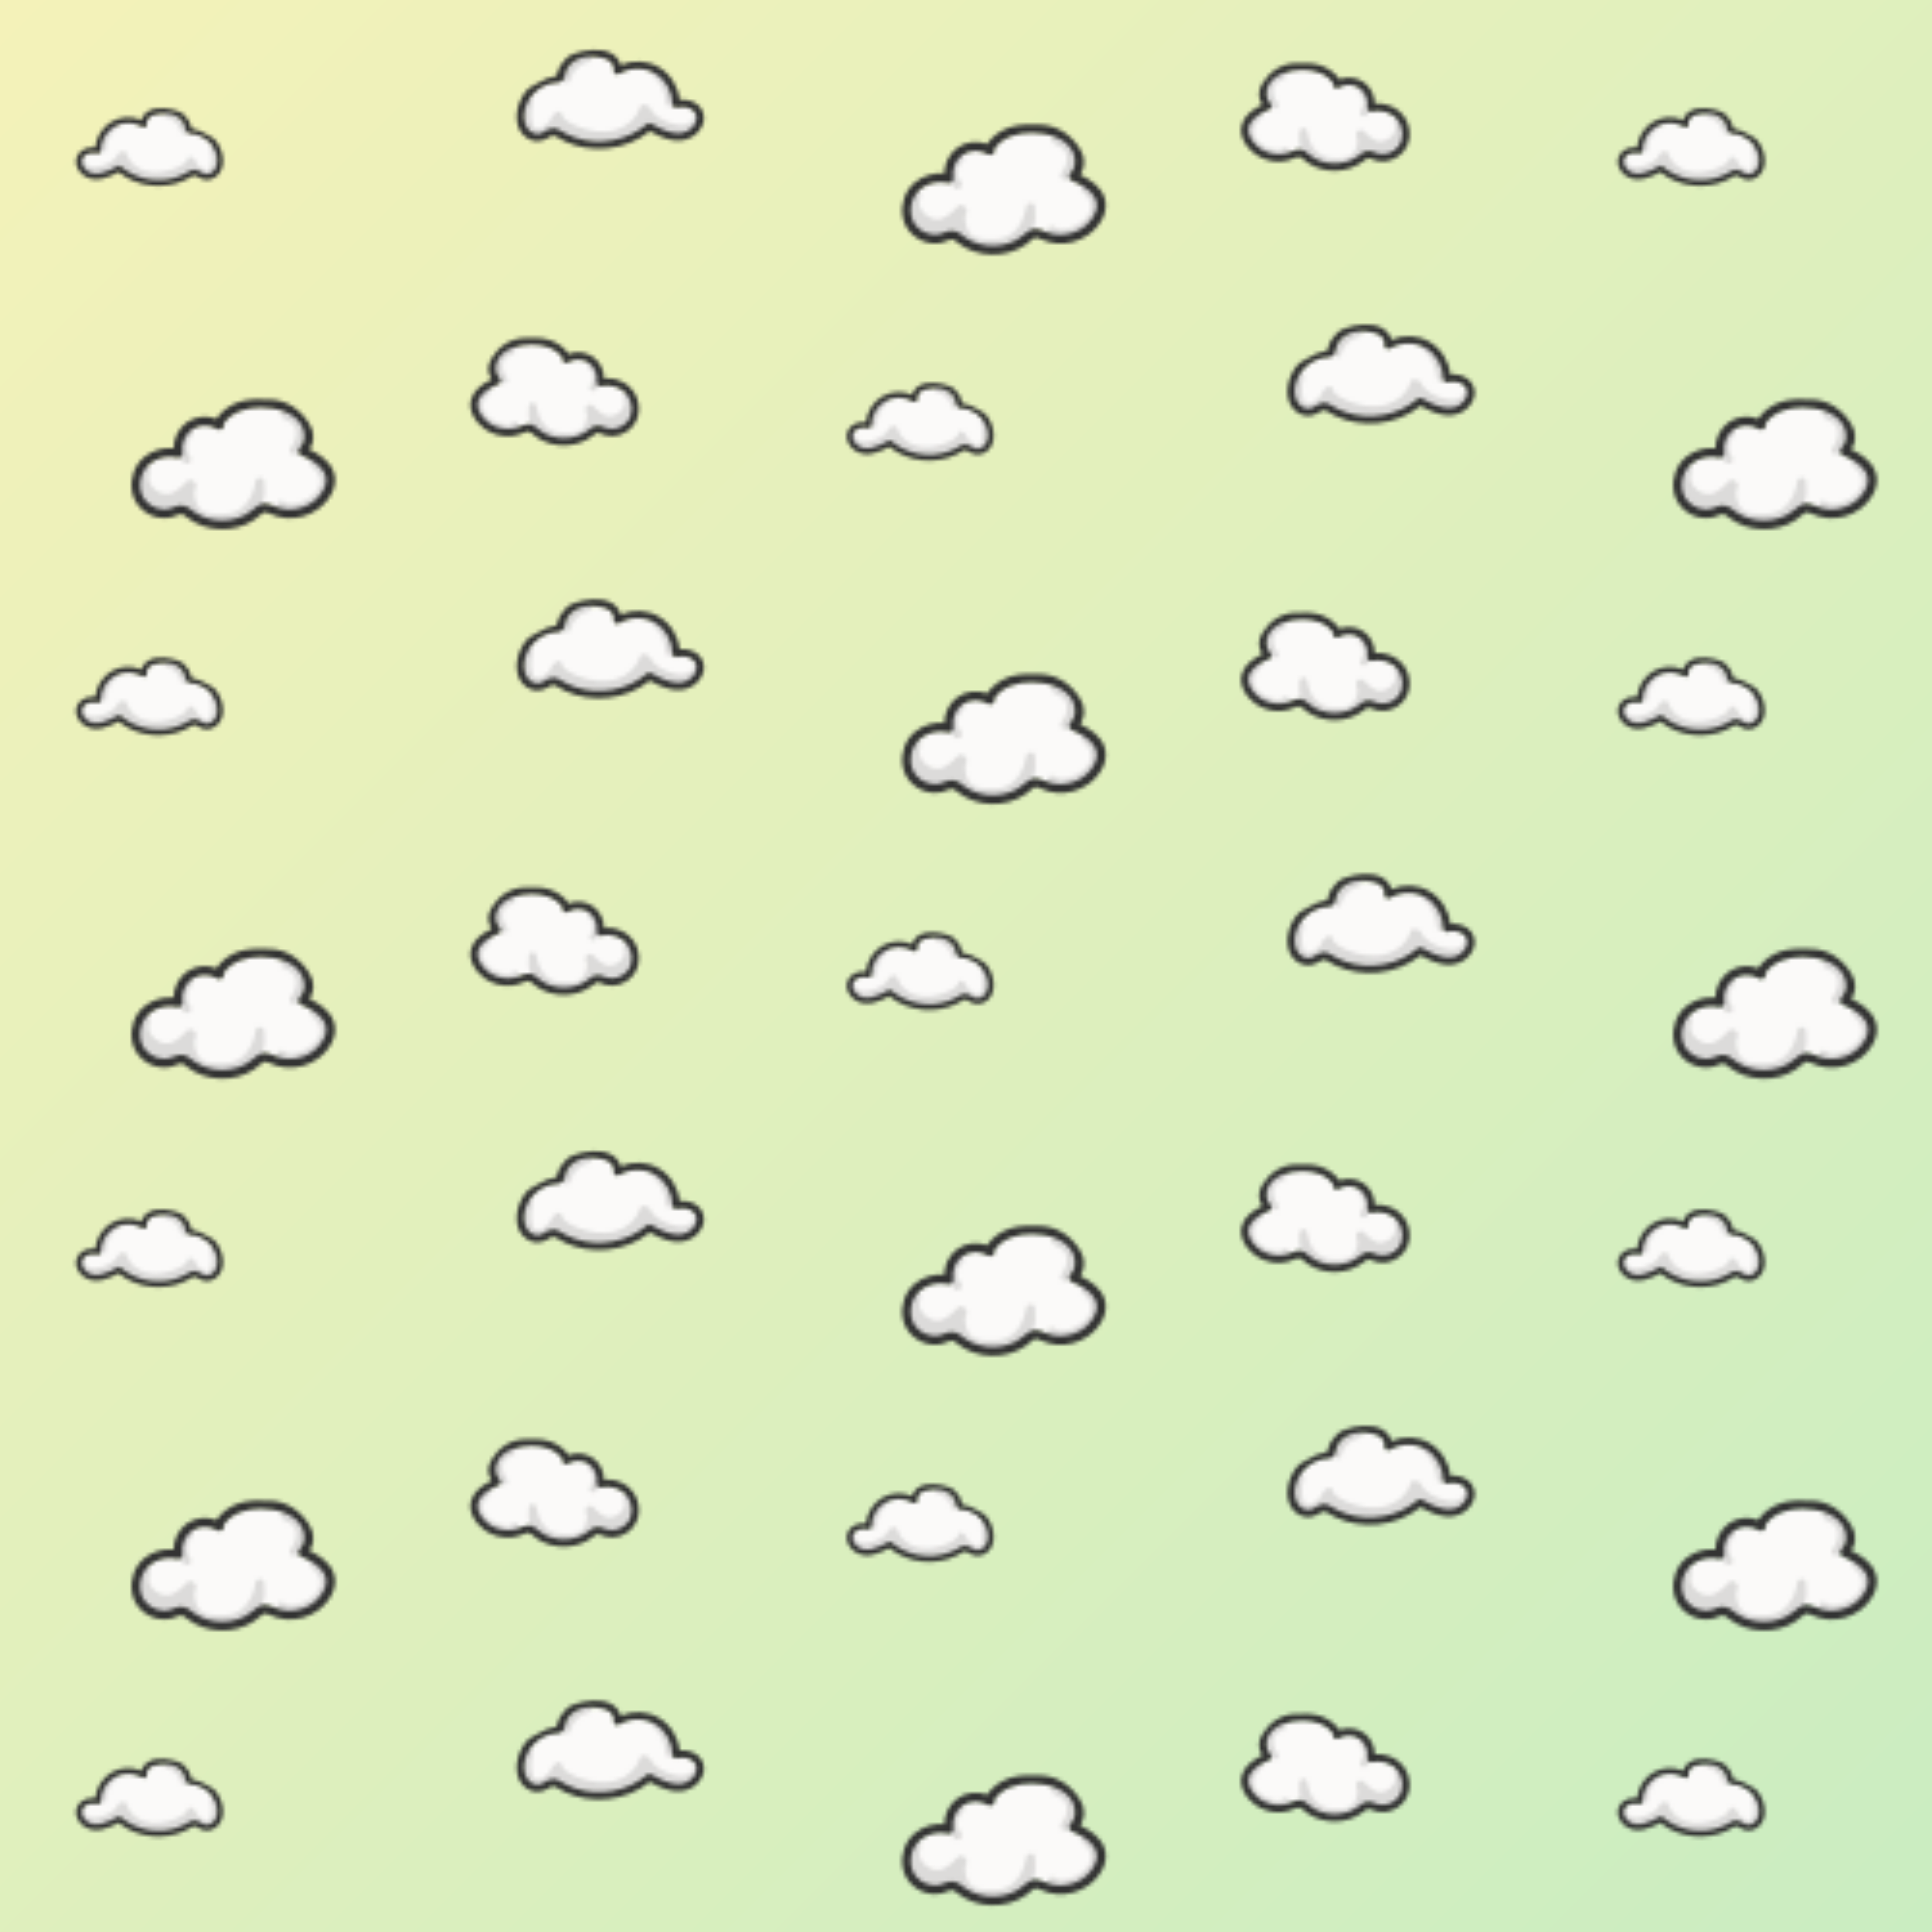 <?xml version="1.0" encoding="UTF-8"?><svg id="Background" xmlns="http://www.w3.org/2000/svg" xmlns:xlink="http://www.w3.org/1999/xlink" viewBox="0 0 500 500"><defs><style>.cls-1{fill:none;}.cls-2{fill:url(#linear-gradient);}.cls-3{fill:#fbfaf9;}.cls-4{fill:#333;}.cls-5{fill:#dcdbda;}.cls-6{fill:url(#New_Pattern_16);}</style><linearGradient id="linear-gradient" x1="0" y1="0" x2="500" y2="500" gradientTransform="matrix(1,0,0,1,0,0)" gradientUnits="userSpaceOnUse"><stop offset="0" stop-color="#8de8f1"/><stop offset="0" stop-color="#e97a91"/><stop offset="0" stop-color="#f4f2b9"/><stop offset="1" stop-color="#caedc1"/></linearGradient><pattern id="New_Pattern_16" data-name="New Pattern 16" x="0" y="0" width="398.91" height="284.38" patternUnits="userSpaceOnUse" viewBox="0 0 398.91 284.38"><g><rect class="cls-1" width="398.91" height="284.38"/><g><g><path class="cls-3" d="M328.78,168.98c-1.2-1.19-1.23-3.1-.54-4.57,1.46-3.11,5.65-4.07,8.77-4.11,2.99-.03,6.27,.87,8.03,3.44-.26,.73,.52,1.69,1.37,1.17,1.68-1.02,3.9-1.01,5.51,.16,1.46,1.06,2.25,3.02,1.94,4.79-.12,.72,.42,1.35,1.18,1.18,2.4-.55,5.17,.24,6.7,2.24,1.46,1.91,1.67,4.85,.17,6.79-1.23,1.6-3.5,2.41-5.45,1.82-.63-.19-1.2-.52-1.85-.62-.69-.11-1.34,.04-1.93,.4-.55,.33-1.02,.78-1.55,1.14-.42,.28-.87,.52-1.33,.74-1.89,.89-4.15,1.15-6.21,.79-1.08-.19-2.15-.52-3.12-1.03-1.02-.53-1.78-1.3-2.7-1.96-1.28-.92-2.5-.37-3.79,.18-.94,.4-1.95,.6-2.97,.6-2,.01-4.05-.69-5.58-2-1.62-1.39-3.06-3.8-1.91-5.91,1.02-1.87,3.21-2.88,5.06-3.72,.57-.26,.6-1.1,.19-1.5Z"/><g><path class="cls-5" d="M336.32,176.26c.06-.47,.32-.88,.83-.94,.42-.05,.98,.21,1.05,.69,.5,3.35,2.41,6.71,6.09,7.07,1.03,.1,2.09,.07,3.12,0,.9-.06,1.82-.24,2.51-.86,1.14-1.02,1.47-2.67,1.4-4.14-.03-.05-.07-.1-.09-.16-.07-.14-.13-.28-.18-.43-.03-.07-.05-.15-.07-.23-.04-.13-.05-.25-.02-.38,0-.13,.04-.25,.11-.36,.06-.11,.14-.2,.25-.27,.01-.01,.03-.02,.04-.03,.04-.07,.08-.13,.14-.18,.18-.17,.42-.29,.68-.28,.26,.01,.49,.1,.68,.28,.44,.43,.89,.86,1.33,1.29,.59,.49,1.22,.97,1.92,1.25,.88,.36,1.77,.26,2.63-.12,1.6-.71,2.79-2.34,2.18-4.1-.25-.38-.26-.88,.09-1.23,.34-.34,1.02-.4,1.35,0,.88,1.06,1.15,2.4,.89,3.73,.02,.05,.04,.1,.05,.16,.48,2.44-1.25,4.74-3.56,5.44-.94,.29-1.92,.27-2.83-.05-1.15-.06-2.13-.67-3.01-1.39h-.01l-1.61,1.78c-.14,.16-.38,.25-.59,.27-.98,1.13-2.32,1.69-3.86,1.85-1.9,.2-4.05,.25-5.86-.45-.45-.17-.87-.39-1.27-.64-.24,.26-.62,.42-.95,.28-3.16-1.33-3.82-4.78-3.44-7.87Z"/><path class="cls-5" d="M322.55,175.14c.27-1.45,1.29-2.68,2.34-3.65,.9-.84,2.26,.51,1.35,1.35-.84,.77-1.73,1.73-1.86,2.92-.14,1.26,.61,2.46,1.5,3.28,.85,.79,1.92,1.32,3.02,1.66,.97,.3,2.32,.58,3.17-.15,.39-.34,.97-.38,1.35,0,.34,.34,.39,1.01,0,1.35-2.03,1.75-5.04,.92-7.16-.25-2.3-1.28-4.23-3.74-3.71-6.51Z"/><path class="cls-5" d="M327.7,164.64c.17-.93,.66-1.8,1.39-2.4,.73-.6,1.58-.96,2.45-1.32,.48-.2,1.05,.21,1.18,.67,.15,.55-.19,.98-.67,1.18-1.15,.47-2.29,1-2.5,2.38-.2,1.25,.22,2.62,1.05,3.59,.33,.39,.39,.97,0,1.35-.34,.34-1.02,.39-1.35,0-1.29-1.51-1.89-3.49-1.54-5.45Z"/><path class="cls-5" d="M352.89,168.51c.02,.23,.02,.47,0,.7,0,0-.01,.11-.02,.13v.05c-.03,.12-.06,.24-.1,.36-.03,.1-.08,.21-.11,.31h0c-.03,.06-.05,.12-.08,.17-.05,.1-.11,.19-.17,.29-.03,.05-.07,.09-.1,.14l-.02,.02c-.34,.41-.38,.94,0,1.35,.33,.36,1.03,.39,1.35,0,.82-.98,1.25-2.24,1.15-3.53-.1-1.27-.61-2.51-1.57-3.36-.4-.35-.95-.37-1.35,0-.36,.33-.38,1.02,0,1.35,.09,.08,.18,.17,.27,.26,.04,.04,.08,.1,.12,.14h0c.13,.2,.25,.4,.35,.61l.02,.04s.04,.09,.05,.14c.04,.1,.07,.21,.1,.32,.03,.12,.05,.24,.08,.36h0c0,.06,0,.1,.01,.15Z"/></g><path class="cls-4" d="M326.63,169.3c-1.05-1.79-1.09-3.59,0-5.4,1.87-3.1,4.9-5.24,8.56-5.32,2.1-.05,4.52-.17,6.52,.51,1.99,.68,3.73,1.87,4.92,3.61,2.1-.77,4.57-.52,6.39,.83,1.76,1.3,2.74,3.34,2.78,5.48,2.24-.19,4.5,.46,6.26,1.9,2.1,1.72,3.07,4.51,2.67,7.17-.39,2.62-2.26,4.71-4.75,5.56-1.17,.4-2.45,.47-3.65,.2-.65-.14-1.22-.49-1.85-.65-.69-.17-1.15,.32-1.65,.72-4.04,3.14-10.11,3.3-14.35,.44-.52-.35-1-.75-1.46-1.16-.61-.54-.98-.51-1.71-.19-1.2,.52-2.35,.91-3.66,1.01-2.38,.18-4.89-.53-6.81-1.93-2.38-1.73-4.42-4.86-3.38-7.89,.8-2.36,3-3.81,5.17-4.88Zm-1.2,10.82c1.53,1.31,3.58,2.01,5.58,2,1.02,0,2.03-.2,2.97-.6,1.29-.55,2.51-1.09,3.79-.18,.92,.66,1.68,1.43,2.7,1.96,.98,.51,2.04,.84,3.12,1.03,2.05,.35,4.32,.1,6.21-.79,.46-.22,.9-.46,1.33-.74,.53-.35,1-.81,1.55-1.14,.59-.36,1.25-.5,1.93-.4,.65,.1,1.22,.43,1.85,.62,1.95,.6,4.21-.21,5.45-1.82,1.5-1.95,1.29-4.89-.17-6.79-1.53-2-4.3-2.79-6.7-2.24-.76,.17-1.3-.45-1.18-1.18,.31-1.77-.48-3.73-1.94-4.79-1.61-1.17-3.84-1.18-5.51-.16-.84,.51-1.63-.44-1.37-1.17-1.76-2.58-5.04-3.48-8.03-3.44-3.12,.03-7.31,1-8.77,4.11-.69,1.47-.66,3.38,.54,4.57,.4,.4,.38,1.24-.19,1.5-1.85,.84-4.04,1.86-5.06,3.72-1.15,2.11,.29,4.52,1.91,5.91Z"/></g><g><path class="cls-3" d="M374.55,241.14c-.47,.1-1.05-.37-1.06-.85-.01-3.17-1.64-6.25-4.36-7.91-2.78-1.7-6.53-1.7-9.33-.03-.68,.41-1.67-.03-1.52-.92,.24-1.42-.99-2.57-2.24-2.96-1.51-.47-3.27-.23-4.8,.07-.81,.16-1.73,.41-2.57,.81-.07,.05-.15,.09-.24,.11-.33,.17-.65,.36-.93,.58-.11,.29-.33,.46-.58,.54-.36,.4-.63,.87-.75,1.41,0,.09,.01,.17,0,.26-.03,.25-.1,.5-.21,.73-.1,.22-.24,.45-.4,.63-.17,.19-.35,.37-.57,.5-.21,.13-.44,.26-.68,.32h0c-.13,.14-.33,.23-.58,.24-3.53,.14-6.71,2.5-8.04,5.75-.62,1.52-.83,3.33-.3,4.9,.5,1.48,1.81,2.79,3.49,2.61,.82-.09,1.5-.7,2.21-1.07,.84-.44,1.75-.55,2.64-.2,.8,.31,1.52,.87,2.29,1.26,.74,.37,1.5,.69,2.28,.96,6.27,2.16,13.61,.8,18.63-3.53,.24-.21,.68-.26,.96-.11,3.12,1.71,7.92,4.25,10.87,.86,.99-1.13,1.44-2.8,.31-4.01-1.12-1.19-3.01-1.3-4.51-.96Z"/><g><path class="cls-5" d="M380.23,242.24c-.47-.08-1.06,.27-1.1,.79-.07,1.06-.77,1.89-1.73,2.32-1.23,.55-2.63,.37-3.88-.02-2.21-.68-4.89-1.9-5.84-4.17-.21-.5-.68-.64-1.09-.54-.14-.12-.31-.21-.48-.24-.56-.09-.96,.29-1.1,.79-.78,2.82-3.31,4.84-6.02,5.69-3.35,1.06-7.11,.35-10.3-.93-1.45-.58-2.83-1.34-3.75-2.59v-.04c.03-.13,.02-.26-.02-.38-.02-.13-.07-.24-.15-.34l-.17-.18c-.1-.08-.21-.14-.33-.16-.08-.03-.16-.05-.25-.04-.13-.01-.26,0-.38,.06l-.22,.12c-.13,.1-.23,.22-.3,.37-.01,.01-.03,.02-.04,.04-.41,.06-.71,.38-.82,.79-.24,.94-1.01,1.72-1.84,2.28-.43,.29-.91,.56-1.42,.68-.37,.09-.81,.07-1.08-.11-.73-.5-.88-1.7-.96-2.65-.11-1.27,.02-2.59,.4-3.81,.15-.49,.03-1.04-.48-1.26-.43-.19-1.11-.01-1.26,.48-.41,1.32-.62,2.65-.6,4.03,.02,1.14,.16,2.42,.69,3.44,.61,1.18,1.67,1.9,3.03,1.84,1.16-.05,2.3-.68,3.2-1.38,.17-.13,.33-.28,.48-.42,.01,.02,.03,.05,.04,.07,.1,.13,.23,.23,.38,.3,.12,.06,.26,.09,.39,.12,.06,.01,.12,.02,.17,.02,.13,0,.28,.02,.42,0,.07-.01,.14-.03,.21-.04,2.19,1.96,5.88,2.43,8.58,2.75,3.97,.47,8.25,.17,11.52-2.31,.13,0,.25-.02,.37-.08,1.01-.55,1.82-1.33,2.39-2.27,.47,.7,1.41,1.08,2.13,1.47,1.04,.57,2.12,1.08,3.26,1.42,2.2,.66,4.6,.61,6.57-.68,.41-.27,.47-.67,.34-1.02,1-.76,1.73-1.85,1.82-3.13,.03-.51-.25-1.01-.79-1.1Z"/><path class="cls-5" d="M369.55,231.33c-.94-.8-2.13,.7-1.2,1.49,2.12,1.8,3.37,4.43,3.5,7.2,.02,.52,.57,.9,1.06,.85,.54-.06,.87-.54,.85-1.06-.15-3.26-1.72-6.37-4.21-8.48Z"/><path class="cls-5" d="M351.47,227.44c-3.09,.65-5.58,3.06-6.29,6.15-.11,.49,.3,1.04,.79,1.1,.54,.06,.98-.27,1.1-.79,.02-.08,.04-.17,.06-.25v-.04h.01c.05-.16,.1-.31,.16-.46,.12-.29,.25-.58,.41-.86,0,0,.09-.14,.09-.14,.03-.04,.05-.08,.08-.13,.09-.13,.18-.26,.28-.39,.19-.25,.4-.48,.62-.7,.02-.02,.04-.04,.05-.05,.05-.05,.11-.1,.16-.14,.13-.11,.27-.22,.41-.33,.12-.09,.23-.17,.35-.25,.07-.05,.15-.09,.22-.14,.02-.01,.09-.05,.13-.07,.25-.13,.51-.25,.78-.36,.15-.06,.3-.11,.45-.15,.06-.02,.12-.04,.19-.05,.02,0,.11-.03,.15-.03,.49-.1,.93-.51,.85-1.06-.07-.47-.53-.96-1.06-.85Z"/></g><path class="cls-4" d="M381.56,244.74c-.36,1.7-1.57,3.16-3.06,4.02-3.55,2.07-7.59,.29-10.9-1.49-3.1,2.51-6.97,4.02-10.94,4.42-3.72,.37-7.56-.2-10.95-1.78-.84-.39-1.61-.91-2.43-1.34-.89-.46-1.56,.14-2.33,.59-1.75,1.01-3.73,.88-5.36-.32-3.35-2.46-2.77-7.61-.85-10.74,.45-.73,1-1.54,1.7-2.05,.56-.41,1.24-.67,1.83-1.06,1.57-1.04,3.36-1.76,5.22-2.09-.1,.02,.75-2.33,.92-2.56,.51-.67,1.08-1.46,1.69-2.05,.58-.56,1.33-.89,2.09-1.16,2.68-.93,6.69-1.48,9.33-.12,1.24,.64,2.24,1.77,2.59,3.09,3.14-1.31,6.83-1.2,9.81,.54,3.02,1.77,5.08,4.99,5.43,8.46,1.56-.13,3.18,.2,4.45,1.12,1.41,1.02,2.13,2.81,1.77,4.52Zm-2.5-2.63c-1.12-1.19-3.01-1.3-4.51-.96-.47,.1-1.05-.37-1.06-.85-.01-3.17-1.64-6.25-4.36-7.91-2.78-1.7-6.53-1.7-9.33-.03-.68,.41-1.67-.03-1.52-.92,.24-1.42-.99-2.57-2.24-2.96-3.31-1.03-7.78-.76-9.78,2.54-.83,1.37-.34,3.58-2.53,3.67-3.53,.14-6.71,2.5-8.04,5.75-.62,1.52-.83,3.33-.3,4.9,.5,1.48,1.81,2.79,3.49,2.61,.82-.09,1.5-.7,2.21-1.07,.84-.44,1.75-.55,2.64-.2,.8,.31,1.52,.87,2.29,1.26,.74,.37,1.5,.69,2.28,.96,6.27,2.16,13.61,.8,18.63-3.53,.24-.21,.68-.26,.96-.11,3.12,1.71,7.92,4.25,10.87,.86,.99-1.13,1.44-2.8,.31-4.01Z"/></g></g><g><g><path class="cls-3" d="M224.72,253.02c.37,.08,.83-.29,.83-.66,0-2.48,1.28-4.9,3.42-6.21,2.18-1.33,5.13-1.33,7.32-.03,.53,.32,1.31-.02,1.19-.72-.19-1.11,.77-2.02,1.76-2.32,1.19-.37,2.57-.18,3.77,.05,.64,.12,1.36,.32,2.02,.63,.06,.04,.12,.07,.19,.09,.26,.13,.51,.28,.73,.45,.09,.23,.26,.36,.46,.42,.28,.31,.49,.68,.59,1.11,0,.07-.01,.14,0,.2,.02,.2,.08,.4,.16,.58,.08,.18,.19,.35,.32,.5,.13,.15,.28,.29,.45,.39,.17,.1,.34,.2,.53,.25h0c.11,.11,.26,.18,.46,.19,2.77,.11,5.27,1.96,6.31,4.52,.48,1.19,.65,2.61,.23,3.85-.39,1.16-1.42,2.19-2.74,2.05-.65-.07-1.17-.55-1.73-.84-.66-.34-1.37-.43-2.07-.16-.63,.24-1.19,.68-1.79,.99-.58,.29-1.18,.54-1.79,.75-4.92,1.69-10.68,.63-14.62-2.77-.19-.16-.54-.2-.75-.08-2.45,1.34-6.22,3.34-8.53,.68-.77-.89-1.13-2.2-.24-3.15,.88-.94,2.36-1.02,3.54-.75Z"/><g><path class="cls-5" d="M220.26,253.89c.37-.06,.83,.22,.86,.62,.05,.83,.6,1.48,1.36,1.82,.96,.43,2.06,.29,3.04-.01,1.74-.53,3.84-1.49,4.59-3.27,.17-.4,.53-.51,.86-.43,.11-.1,.24-.17,.38-.19,.44-.07,.75,.23,.86,.62,.61,2.21,2.6,3.8,4.72,4.47,2.63,.83,5.58,.28,8.09-.73,1.14-.46,2.22-1.06,2.95-2.04v-.03c-.03-.1-.02-.2,.01-.3,.02-.1,.06-.19,.12-.27l.13-.14c.08-.07,.16-.11,.26-.13,.06-.03,.13-.04,.19-.03,.1-.01,.2,0,.3,.05l.17,.09c.1,.08,.18,.17,.23,.29,0,.01,.02,.02,.03,.03,.32,.04,.56,.3,.64,.62,.19,.74,.79,1.35,1.44,1.79,.34,.23,.71,.44,1.11,.53,.29,.07,.64,.06,.85-.09,.57-.39,.69-1.34,.75-2.08,.09-1-.02-2.03-.32-2.99-.12-.39-.02-.81,.38-.99,.34-.15,.87,0,.99,.38,.32,1.03,.49,2.08,.47,3.16-.01,.89-.13,1.9-.54,2.7-.48,.93-1.31,1.49-2.38,1.45-.91-.04-1.81-.53-2.51-1.08-.13-.1-.26-.22-.38-.33-.01,.02-.02,.04-.03,.05-.08,.1-.18,.18-.3,.24-.1,.04-.2,.07-.3,.1-.05,.01-.09,.02-.14,.02-.1,0-.22,.01-.33,0-.05,0-.11-.02-.16-.03-1.72,1.54-4.61,1.91-6.73,2.16-3.11,.37-6.48,.13-9.05-1.81-.1,0-.2-.02-.29-.06-.79-.43-1.43-1.05-1.87-1.78-.37,.55-1.11,.84-1.67,1.15-.82,.45-1.66,.85-2.56,1.12-1.73,.52-3.61,.48-5.15-.53-.32-.21-.37-.52-.27-.8-.78-.59-1.36-1.45-1.43-2.46-.03-.4,.2-.79,.62-.86Z"/><path class="cls-5" d="M228.64,245.32c.74-.63,1.68,.55,.94,1.17-1.66,1.41-2.65,3.48-2.75,5.65-.02,.41-.44,.71-.83,.66-.43-.05-.68-.42-.66-.83,.12-2.56,1.35-5,3.3-6.66Z"/><path class="cls-5" d="M242.83,242.27c2.43,.51,4.38,2.4,4.94,4.83,.09,.38-.24,.82-.62,.86-.43,.05-.77-.21-.86-.62-.02-.07-.03-.13-.05-.2v-.03h-.01c-.04-.13-.08-.25-.13-.36-.09-.23-.2-.46-.32-.67,0,0-.07-.11-.07-.11-.02-.03-.04-.07-.06-.1-.07-.1-.14-.2-.22-.3-.15-.19-.31-.38-.49-.55l-.04-.04s-.08-.08-.13-.11c-.1-.09-.21-.17-.32-.26-.09-.07-.18-.13-.28-.2-.06-.04-.11-.07-.17-.11-.02,0-.07-.04-.1-.06-.2-.11-.4-.2-.61-.28-.12-.04-.23-.09-.35-.12-.05-.01-.1-.03-.15-.04-.01,0-.09-.02-.12-.03-.38-.08-.73-.4-.66-.83,.06-.37,.42-.75,.83-.66Z"/></g><path class="cls-4" d="M220.61,252.29c1-.72,2.27-.99,3.49-.88,.27-2.72,1.89-5.25,4.26-6.64,2.34-1.37,5.24-1.45,7.7-.42,.27-1.04,1.06-1.92,2.03-2.42,2.07-1.07,5.21-.64,7.32,.09,.6,.21,1.19,.47,1.64,.91,.47,.46,.92,1.09,1.32,1.61,.14,.18,.8,2.02,.72,2.01,1.46,.26,2.86,.83,4.09,1.64,.46,.31,1,.5,1.44,.83,.55,.41,.98,1.04,1.33,1.61,1.51,2.46,1.97,6.5-.66,8.43-1.28,.94-2.84,1.04-4.21,.25-.6-.35-1.13-.82-1.83-.46-.65,.33-1.25,.74-1.91,1.05-2.66,1.24-5.68,1.69-8.6,1.4-3.11-.31-6.15-1.49-8.59-3.47-2.59,1.4-5.76,2.79-8.55,1.17-1.16-.68-2.11-1.83-2.4-3.16-.29-1.34,.28-2.75,1.39-3.55Zm.81,4.63c2.32,2.66,6.08,.67,8.53-.68,.22-.12,.57-.08,.75,.08,3.94,3.4,9.7,4.47,14.62,2.77,.61-.21,1.21-.46,1.79-.75,.6-.3,1.16-.75,1.79-.99,.7-.27,1.41-.18,2.07,.16,.56,.29,1.09,.76,1.73,.84,1.31,.15,2.35-.88,2.74-2.05,.42-1.23,.25-2.66-.23-3.85-1.04-2.56-3.54-4.41-6.31-4.52-1.72-.07-1.34-1.8-1.99-2.88-1.57-2.59-5.08-2.8-7.68-1.99-.99,.31-1.95,1.21-1.76,2.32,.12,.7-.65,1.04-1.19,.72-2.19-1.31-5.14-1.31-7.32,.03-2.14,1.31-3.41,3.73-3.42,6.21,0,.38-.46,.75-.83,.66-1.18-.26-2.66-.18-3.54,.75-.89,.95-.53,2.26,.24,3.15Z"/></g><g><path class="cls-3" d="M129.32,240.08c-1.2-1.19-1.23-3.1-.54-4.57,1.46-3.11,5.65-4.07,8.77-4.11,2.99-.03,6.27,.87,8.03,3.44-.26,.73,.52,1.69,1.37,1.17,1.68-1.02,3.9-1.01,5.51,.16,1.46,1.06,2.25,3.02,1.94,4.79-.12,.72,.42,1.35,1.18,1.18,2.4-.55,5.17,.24,6.7,2.24,1.46,1.91,1.67,4.85,.17,6.79-1.23,1.6-3.5,2.41-5.45,1.82-.63-.19-1.2-.52-1.85-.62-.69-.11-1.34,.04-1.93,.4-.55,.33-1.02,.78-1.55,1.14-.42,.28-.87,.52-1.33,.74-1.89,.89-4.15,1.15-6.21,.79-1.08-.19-2.15-.52-3.12-1.03-1.02-.53-1.78-1.3-2.7-1.96-1.28-.92-2.5-.37-3.79,.18-.94,.4-1.95,.6-2.97,.6-2,.01-4.05-.69-5.58-2-1.62-1.39-3.06-3.8-1.91-5.91,1.02-1.87,3.21-2.88,5.06-3.72,.57-.26,.6-1.1,.19-1.5Z"/><g><path class="cls-5" d="M136.87,247.36c.06-.47,.32-.88,.83-.94,.42-.05,.98,.21,1.05,.69,.5,3.35,2.41,6.71,6.09,7.07,1.03,.1,2.09,.07,3.12,0,.9-.06,1.82-.24,2.51-.86,1.14-1.02,1.47-2.67,1.4-4.14-.03-.05-.07-.1-.09-.16-.07-.14-.13-.28-.18-.43-.03-.07-.05-.15-.07-.23-.04-.13-.05-.25-.02-.38,0-.13,.04-.25,.11-.36,.06-.11,.14-.2,.25-.27,.01-.01,.03-.02,.04-.03,.04-.07,.08-.13,.14-.18,.18-.17,.42-.29,.68-.28,.26,.01,.49,.1,.68,.28,.44,.43,.89,.86,1.33,1.29,.59,.49,1.22,.97,1.92,1.25,.88,.36,1.77,.26,2.63-.12,1.6-.71,2.79-2.34,2.18-4.1-.25-.38-.26-.88,.09-1.23,.34-.34,1.02-.4,1.35,0,.88,1.06,1.15,2.4,.89,3.73,.02,.05,.04,.1,.05,.16,.48,2.44-1.25,4.74-3.56,5.44-.94,.29-1.92,.27-2.83-.05-1.15-.06-2.13-.67-3.01-1.39h-.01l-1.61,1.78c-.14,.16-.38,.25-.59,.27-.98,1.13-2.32,1.69-3.86,1.85-1.9,.2-4.05,.25-5.86-.45-.45-.17-.87-.39-1.27-.64-.24,.26-.62,.42-.95,.28-3.16-1.33-3.82-4.78-3.44-7.87Z"/><path class="cls-5" d="M123.09,246.24c.27-1.45,1.29-2.68,2.34-3.65,.9-.84,2.26,.51,1.35,1.35-.84,.77-1.73,1.73-1.86,2.92-.14,1.26,.61,2.46,1.5,3.28,.85,.79,1.92,1.32,3.02,1.66,.97,.3,2.32,.58,3.17-.15,.39-.34,.97-.38,1.35,0,.34,.34,.39,1.01,0,1.35-2.03,1.75-5.04,.92-7.16-.25-2.3-1.28-4.23-3.74-3.71-6.51Z"/><path class="cls-5" d="M128.25,235.74c.17-.93,.66-1.8,1.39-2.4,.73-.6,1.58-.96,2.45-1.32,.48-.2,1.05,.21,1.18,.67,.15,.55-.19,.98-.67,1.18-1.15,.47-2.29,1-2.5,2.38-.2,1.25,.22,2.62,1.05,3.59,.33,.39,.39,.97,0,1.35-.34,.34-1.02,.39-1.35,0-1.29-1.51-1.89-3.49-1.54-5.45Z"/><path class="cls-5" d="M153.44,239.6c.02,.23,.02,.47,0,.7,0,0-.01,.11-.02,.13v.05c-.03,.12-.06,.24-.1,.36-.03,.1-.08,.21-.11,.31h0c-.03,.06-.05,.12-.08,.17-.05,.1-.11,.19-.17,.29-.03,.05-.07,.09-.1,.14l-.02,.02c-.34,.41-.38,.94,0,1.35,.33,.36,1.03,.39,1.35,0,.82-.98,1.25-2.24,1.15-3.53-.1-1.27-.61-2.51-1.57-3.36-.4-.35-.95-.37-1.35,0-.36,.33-.38,1.02,0,1.35,.09,.08,.18,.17,.27,.26,.04,.04,.08,.1,.12,.14h0c.13,.2,.25,.4,.35,.61l.02,.04s.04,.09,.05,.14c.04,.1,.07,.21,.1,.32,.03,.12,.05,.24,.08,.36h0c0,.06,0,.1,.01,.15Z"/></g><path class="cls-4" d="M127.17,240.39c-1.05-1.79-1.09-3.59,0-5.4,1.87-3.1,4.9-5.24,8.56-5.32,2.1-.05,4.52-.17,6.52,.51,1.99,.68,3.73,1.87,4.92,3.61,2.1-.77,4.57-.52,6.39,.83,1.76,1.3,2.74,3.34,2.78,5.48,2.24-.19,4.5,.46,6.26,1.9,2.1,1.72,3.07,4.51,2.67,7.17-.39,2.62-2.26,4.71-4.75,5.56-1.17,.4-2.45,.47-3.65,.2-.65-.14-1.22-.49-1.85-.65-.69-.17-1.15,.32-1.65,.72-4.04,3.14-10.11,3.3-14.35,.44-.52-.35-1-.75-1.46-1.16-.61-.54-.98-.51-1.71-.19-1.2,.52-2.35,.91-3.66,1.01-2.38,.18-4.89-.53-6.81-1.93-2.38-1.73-4.42-4.86-3.38-7.89,.8-2.36,3-3.81,5.17-4.88Zm-1.2,10.82c1.53,1.31,3.58,2.01,5.58,2,1.02,0,2.03-.2,2.97-.6,1.29-.55,2.51-1.09,3.79-.18,.92,.66,1.68,1.43,2.7,1.96,.98,.51,2.04,.84,3.12,1.03,2.05,.35,4.32,.1,6.21-.79,.46-.22,.9-.46,1.33-.74,.53-.35,1-.81,1.55-1.14,.59-.36,1.25-.5,1.93-.4,.65,.1,1.22,.43,1.85,.62,1.95,.6,4.21-.21,5.45-1.82,1.5-1.95,1.29-4.89-.17-6.79-1.53-2-4.3-2.79-6.7-2.24-.76,.17-1.3-.45-1.18-1.18,.31-1.77-.48-3.73-1.94-4.79-1.61-1.17-3.84-1.18-5.51-.16-.84,.51-1.63-.44-1.37-1.17-1.76-2.58-5.04-3.48-8.03-3.44-3.12,.03-7.31,1-8.77,4.11-.69,1.47-.66,3.38,.54,4.57,.4,.4,.38,1.24-.19,1.5-1.85,.84-4.04,1.86-5.06,3.72-1.15,2.11,.29,4.52,1.91,5.91Z"/></g></g><g><g><path class="cls-3" d="M25.26,181.93c.37,.08,.83-.29,.83-.66,0-2.48,1.28-4.9,3.42-6.21,2.18-1.33,5.13-1.33,7.32-.03,.53,.32,1.31-.02,1.19-.72-.19-1.11,.77-2.02,1.76-2.32,1.19-.37,2.57-.18,3.77,.05,.64,.12,1.36,.32,2.02,.63,.06,.04,.12,.07,.19,.09,.26,.13,.51,.28,.73,.45,.09,.23,.26,.36,.46,.42,.28,.31,.49,.68,.59,1.11,0,.07-.01,.14,0,.2,.02,.2,.08,.4,.16,.58,.08,.18,.19,.35,.32,.5,.13,.15,.28,.29,.45,.39,.17,.1,.34,.2,.53,.25h0c.11,.11,.26,.18,.46,.19,2.77,.11,5.27,1.96,6.31,4.52,.48,1.19,.65,2.61,.23,3.85-.39,1.16-1.42,2.19-2.74,2.05-.65-.07-1.17-.55-1.73-.84-.66-.34-1.37-.43-2.07-.16-.63,.24-1.19,.68-1.79,.99-.58,.29-1.18,.54-1.79,.75-4.92,1.69-10.68,.63-14.62-2.77-.19-.16-.54-.2-.75-.08-2.45,1.34-6.22,3.34-8.53,.68-.77-.89-1.13-2.2-.24-3.15,.88-.94,2.36-1.02,3.54-.75Z"/><g><path class="cls-5" d="M20.8,182.79c.37-.06,.83,.22,.86,.62,.05,.83,.6,1.48,1.36,1.82,.96,.43,2.06,.29,3.04-.01,1.74-.53,3.84-1.49,4.59-3.27,.17-.4,.53-.51,.86-.43,.11-.1,.24-.17,.38-.19,.44-.07,.75,.23,.86,.62,.61,2.21,2.6,3.8,4.72,4.47,2.63,.83,5.58,.28,8.09-.73,1.14-.46,2.22-1.06,2.95-2.04v-.03c-.03-.1-.02-.2,.01-.3,.02-.1,.06-.19,.12-.27l.13-.14c.08-.07,.16-.11,.26-.13,.06-.03,.13-.04,.19-.03,.1-.01,.2,0,.3,.05l.17,.09c.1,.08,.18,.17,.23,.29,0,.01,.02,.02,.03,.03,.32,.04,.56,.3,.64,.62,.19,.74,.79,1.35,1.44,1.79,.34,.23,.71,.44,1.11,.53,.29,.07,.64,.06,.85-.09,.57-.39,.69-1.34,.75-2.08,.09-1-.02-2.03-.32-2.99-.12-.39-.02-.81,.38-.99,.34-.15,.87,0,.99,.38,.32,1.03,.49,2.08,.47,3.16-.01,.89-.13,1.9-.54,2.7-.48,.93-1.31,1.49-2.38,1.45-.91-.04-1.81-.53-2.51-1.08-.13-.1-.26-.22-.38-.33-.01,.02-.02,.04-.03,.05-.08,.1-.18,.18-.3,.24-.1,.04-.2,.07-.3,.1-.05,.01-.09,.02-.14,.02-.1,0-.22,.01-.33,0-.05,0-.11-.02-.16-.03-1.72,1.54-4.61,1.91-6.73,2.16-3.11,.37-6.48,.13-9.05-1.81-.1,0-.2-.02-.29-.06-.79-.43-1.43-1.05-1.87-1.78-.37,.55-1.11,.84-1.67,1.15-.82,.45-1.66,.85-2.56,1.12-1.73,.52-3.61,.48-5.15-.53-.32-.21-.37-.52-.27-.8-.78-.59-1.36-1.45-1.43-2.46-.03-.4,.2-.79,.62-.86Z"/><path class="cls-5" d="M29.19,174.23c.74-.63,1.68,.55,.94,1.17-1.66,1.41-2.65,3.48-2.75,5.65-.02,.41-.44,.71-.83,.66-.43-.05-.68-.42-.66-.83,.12-2.56,1.35-5,3.3-6.66Z"/><path class="cls-5" d="M43.37,171.17c2.43,.51,4.38,2.4,4.94,4.83,.09,.38-.24,.82-.62,.86-.43,.05-.77-.21-.86-.62-.02-.07-.03-.13-.05-.2v-.03h-.01c-.04-.13-.08-.25-.13-.36-.09-.23-.2-.46-.32-.67,0,0-.07-.11-.07-.11-.02-.03-.04-.07-.06-.1-.07-.1-.14-.2-.22-.3-.15-.19-.31-.38-.49-.55l-.04-.04s-.08-.08-.13-.11c-.1-.09-.21-.17-.32-.26-.09-.07-.18-.13-.28-.2-.06-.04-.11-.07-.17-.11-.02,0-.07-.04-.1-.06-.2-.11-.4-.2-.61-.28-.12-.04-.23-.09-.35-.12-.05-.01-.1-.03-.15-.04-.01,0-.09-.02-.12-.03-.38-.08-.73-.4-.66-.83,.06-.37,.42-.75,.83-.66Z"/></g><path class="cls-4" d="M21.15,181.2c1-.72,2.27-.99,3.49-.88,.27-2.72,1.89-5.25,4.26-6.64,2.34-1.37,5.24-1.45,7.7-.42,.27-1.04,1.06-1.92,2.03-2.42,2.07-1.07,5.21-.64,7.32,.09,.6,.21,1.19,.47,1.64,.91,.47,.46,.92,1.09,1.32,1.61,.14,.18,.8,2.02,.72,2.01,1.46,.26,2.86,.83,4.09,1.64,.46,.31,1,.5,1.44,.83,.55,.41,.98,1.04,1.33,1.61,1.51,2.46,1.97,6.5-.66,8.43-1.28,.94-2.84,1.04-4.21,.25-.6-.35-1.13-.82-1.83-.46-.65,.33-1.25,.74-1.91,1.05-2.66,1.24-5.68,1.69-8.6,1.4-3.11-.31-6.15-1.49-8.59-3.47-2.59,1.4-5.76,2.79-8.55,1.17-1.16-.68-2.11-1.83-2.4-3.16-.29-1.34,.28-2.75,1.39-3.55Zm.81,4.63c2.32,2.66,6.08,.67,8.53-.68,.22-.12,.57-.08,.75,.08,3.94,3.4,9.7,4.47,14.62,2.77,.61-.21,1.21-.46,1.79-.75,.6-.3,1.16-.75,1.79-.99,.7-.27,1.41-.18,2.07,.16,.56,.29,1.09,.76,1.73,.84,1.31,.15,2.35-.88,2.74-2.05,.42-1.23,.25-2.66-.23-3.85-1.04-2.56-3.54-4.41-6.31-4.52-1.72-.07-1.34-1.8-1.99-2.88-1.57-2.59-5.08-2.8-7.68-1.99-.99,.31-1.95,1.21-1.76,2.32,.12,.7-.65,1.04-1.19,.72-2.19-1.31-5.14-1.31-7.32,.03-2.14,1.31-3.41,3.73-3.42,6.21,0,.38-.46,.75-.83,.66-1.18-.26-2.66-.18-3.54,.75-.89,.95-.53,2.26,.24,3.15Z"/></g><g><path class="cls-3" d="M77.56,258.16c1.45-1.44,1.49-3.75,.65-5.53-1.77-3.75-6.83-4.92-10.6-4.96-3.61-.04-7.58,1.05-9.7,4.16,.31,.88-.63,2.04-1.65,1.42-2.03-1.23-4.71-1.22-6.66,.19-1.76,1.28-2.72,3.64-2.35,5.79,.15,.87-.51,1.63-1.42,1.42-2.9-.67-6.25,.29-8.09,2.71-1.76,2.3-2.01,5.85-.2,8.21,1.49,1.94,4.22,2.91,6.58,2.19,.76-.23,1.44-.63,2.23-.75,.83-.13,1.62,.05,2.34,.48,.66,.4,1.23,.95,1.87,1.37,.51,.34,1.05,.63,1.6,.89,2.29,1.07,5.02,1.38,7.5,.96,1.31-.23,2.59-.62,3.77-1.24,1.23-.65,2.15-1.57,3.26-2.37,1.54-1.11,3.02-.45,4.58,.21,1.13,.48,2.36,.72,3.59,.73,2.42,.01,4.9-.83,6.74-2.42,1.96-1.68,3.7-4.6,2.31-7.14-1.23-2.25-3.88-3.48-6.12-4.5-.69-.31-.72-1.33-.23-1.81Z"/><g><path class="cls-5" d="M68.44,266.95c-.07-.57-.38-1.06-1-1.13-.51-.06-1.18,.25-1.27,.83-.6,4.05-2.91,8.11-7.35,8.54-1.25,.12-2.52,.08-3.77,0-1.09-.08-2.2-.29-3.04-1.03-1.38-1.23-1.77-3.22-1.7-5,.04-.06,.08-.12,.11-.19,.08-.17,.15-.34,.22-.52,.03-.09,.06-.18,.09-.27,.05-.15,.06-.31,.02-.46,0-.15-.05-.3-.14-.43-.07-.13-.17-.24-.3-.32-.01-.01-.03-.02-.05-.03-.05-.08-.1-.16-.17-.22-.22-.2-.51-.35-.82-.34-.31,.01-.59,.12-.82,.34-.54,.52-1.07,1.04-1.61,1.56-.71,.59-1.47,1.17-2.32,1.51-1.07,.43-2.14,.31-3.18-.15-1.94-.86-3.37-2.83-2.64-4.95,.3-.46,.32-1.06-.11-1.48-.41-.41-1.23-.48-1.63,0-1.07,1.28-1.39,2.89-1.08,4.5-.03,.06-.05,.13-.07,.2-.57,2.95,1.51,5.73,4.3,6.57,1.14,.34,2.32,.32,3.41-.06,1.39-.08,2.58-.8,3.63-1.67v.02c.66,.71,1.31,1.42,1.96,2.13,.17,.19,.46,.3,.72,.33,1.18,1.36,2.8,2.04,4.67,2.23,2.3,.24,4.9,.3,7.08-.55,.54-.21,1.05-.47,1.53-.78,.29,.31,.74,.51,1.14,.34,3.82-1.61,4.62-5.78,4.15-9.51Z"/><path class="cls-5" d="M85.08,265.6c-.33-1.76-1.55-3.24-2.83-4.41-1.09-1.01-2.73,.62-1.63,1.63,1.01,.94,2.09,2.09,2.25,3.53,.17,1.52-.74,2.97-1.81,3.96-1.03,.95-2.32,1.6-3.65,2.01-1.17,.36-2.81,.69-3.83-.19-.47-.41-1.17-.46-1.63,0-.42,.42-.48,1.23,0,1.63,2.46,2.11,6.09,1.11,8.65-.31,2.78-1.54,5.11-4.52,4.48-7.86Z"/><path class="cls-5" d="M78.85,252.92c-.2-1.13-.79-2.17-1.68-2.9-.88-.72-1.91-1.16-2.96-1.59-.58-.24-1.27,.26-1.42,.81-.18,.66,.23,1.18,.81,1.42,1.4,.57,2.76,1.21,3.03,2.87,.24,1.51-.27,3.17-1.27,4.34-.4,.47-.47,1.17,0,1.63,.41,.41,1.23,.48,1.63,0,1.56-1.83,2.28-4.21,1.86-6.59Z"/><path class="cls-5" d="M48.42,257.58c-.02,.28-.02,.57,0,.85,0,0,.02,.13,.02,.16v.06c.04,.15,.07,.29,.12,.43,.04,.13,.1,.25,.13,.38h0c.03,.08,.06,.14,.1,.21,.06,.12,.13,.23,.2,.34,.04,.06,.08,.11,.12,.17l.02,.03c.41,.5,.46,1.14,0,1.63-.4,.43-1.25,.47-1.63,0-.99-1.19-1.51-2.71-1.39-4.26,.12-1.53,.73-3.03,1.9-4.06,.48-.43,1.15-.44,1.63,0,.44,.4,.45,1.23,0,1.63-.11,.1-.22,.2-.32,.31-.05,.05-.09,.12-.15,.17h-.01c-.16,.24-.3,.48-.43,.73-.01,.02-.02,.03-.02,.05-.02,.06-.04,.11-.06,.17-.04,.13-.08,.25-.12,.38-.04,.14-.06,.29-.09,.44v.02c0,.06-.01,.11-.02,.17Z"/></g><path class="cls-4" d="M86.4,264.43c1.25,3.66-1.22,7.44-4.09,9.53-2.33,1.7-5.36,2.56-8.23,2.34-1.59-.12-2.98-.58-4.42-1.22-.88-.39-1.33-.42-2.06,.23-.56,.5-1.14,.98-1.77,1.4-5.12,3.46-12.46,3.26-17.33-.53-.62-.48-1.17-1.07-2-.87-.77,.19-1.46,.61-2.24,.78-1.45,.32-3,.23-4.41-.24-3-1.02-5.27-3.55-5.73-6.72-.47-3.21,.69-6.59,3.23-8.67,2.13-1.74,4.86-2.52,7.56-2.3,.05-2.58,1.24-5.04,3.36-6.61,2.2-1.63,5.18-1.93,7.72-1,1.44-2.1,3.54-3.54,5.94-4.36,2.42-.82,5.35-.68,7.88-.62,4.42,.1,8.08,2.68,10.34,6.43,1.31,2.18,1.27,4.36,0,6.53,2.63,1.29,5.28,3.04,6.25,5.9Zm-2.49,.03c-1.23-2.25-3.88-3.48-6.12-4.5-.69-.31-.72-1.33-.23-1.81,1.45-1.44,1.49-3.75,.65-5.53-1.77-3.75-6.83-4.92-10.6-4.96-3.61-.04-7.58,1.05-9.7,4.16,.31,.88-.63,2.04-1.65,1.42-2.03-1.23-4.71-1.22-6.66,.19-1.76,1.28-2.72,3.64-2.35,5.79,.15,.87-.51,1.63-1.42,1.42-2.9-.67-6.25,.29-8.1,2.71-1.76,2.3-2.01,5.85-.2,8.21,1.49,1.94,4.22,2.91,6.58,2.19,.76-.23,1.44-.63,2.23-.75,.83-.13,1.62,.05,2.34,.48,.66,.4,1.23,.95,1.87,1.37,.51,.34,1.05,.63,1.6,.89,2.29,1.07,5.02,1.38,7.5,.96,1.31-.23,2.59-.62,3.77-1.24,1.23-.65,2.15-1.57,3.26-2.37,1.54-1.11,3.02-.45,4.58,.21,1.13,.48,2.36,.72,3.59,.73,2.42,.01,4.9-.83,6.74-2.42,1.96-1.68,3.7-4.6,2.31-7.14Z"/></g></g><g><g><path class="cls-3" d="M328.78,26.79c-1.2-1.19-1.23-3.1-.54-4.57,1.46-3.11,5.65-4.07,8.77-4.11,2.99-.03,6.27,.87,8.03,3.44-.26,.73,.52,1.69,1.37,1.17,1.68-1.02,3.9-1.01,5.51,.16,1.46,1.06,2.25,3.02,1.94,4.79-.12,.72,.42,1.35,1.18,1.18,2.4-.55,5.17,.24,6.7,2.24,1.46,1.91,1.67,4.85,.17,6.79-1.23,1.6-3.5,2.41-5.45,1.82-.63-.19-1.2-.52-1.85-.62-.69-.11-1.34,.04-1.93,.4-.55,.33-1.02,.78-1.55,1.14-.42,.28-.87,.52-1.33,.74-1.89,.89-4.15,1.15-6.21,.79-1.08-.19-2.15-.52-3.12-1.03-1.02-.53-1.78-1.3-2.7-1.96-1.28-.92-2.5-.37-3.79,.18-.94,.4-1.95,.6-2.97,.6-2,.01-4.05-.69-5.58-2-1.62-1.39-3.06-3.8-1.91-5.91,1.02-1.87,3.21-2.88,5.06-3.72,.57-.26,.6-1.1,.19-1.5Z"/><g><path class="cls-5" d="M336.32,34.07c.06-.47,.32-.88,.83-.94,.42-.05,.98,.21,1.05,.69,.5,3.35,2.41,6.71,6.09,7.07,1.03,.1,2.09,.07,3.12,0,.9-.06,1.82-.24,2.51-.86,1.14-1.02,1.47-2.67,1.4-4.14-.03-.05-.07-.1-.09-.16-.07-.14-.13-.28-.18-.43-.03-.07-.05-.15-.07-.23-.04-.13-.05-.25-.02-.38,0-.13,.04-.25,.11-.36,.06-.11,.14-.2,.25-.27,.01-.01,.03-.02,.04-.03,.04-.07,.08-.13,.14-.18,.18-.17,.42-.29,.68-.28,.26,.01,.49,.1,.68,.28,.44,.43,.89,.86,1.33,1.29,.59,.49,1.22,.97,1.92,1.25,.88,.36,1.77,.26,2.63-.12,1.6-.71,2.79-2.34,2.18-4.1-.25-.38-.26-.88,.09-1.23,.34-.34,1.02-.4,1.35,0,.88,1.06,1.15,2.4,.89,3.73,.02,.05,.04,.1,.05,.16,.48,2.44-1.25,4.74-3.56,5.44-.94,.29-1.92,.27-2.83-.05-1.15-.06-2.13-.67-3.01-1.39h-.01l-1.61,1.78c-.14,.16-.38,.25-.59,.27-.98,1.13-2.32,1.69-3.86,1.85-1.9,.2-4.05,.25-5.86-.45-.45-.17-.87-.39-1.27-.64-.24,.26-.62,.42-.95,.28-3.16-1.33-3.82-4.78-3.44-7.87Z"/><path class="cls-5" d="M322.55,32.95c.27-1.45,1.29-2.68,2.34-3.65,.9-.84,2.26,.51,1.35,1.35-.84,.77-1.73,1.73-1.86,2.92-.14,1.26,.61,2.46,1.5,3.28,.85,.79,1.92,1.32,3.02,1.66,.97,.3,2.32,.58,3.17-.15,.39-.34,.97-.38,1.35,0,.34,.34,.39,1.01,0,1.35-2.03,1.75-5.04,.92-7.16-.25-2.3-1.28-4.23-3.74-3.71-6.51Z"/><path class="cls-5" d="M327.7,22.45c.17-.93,.66-1.8,1.39-2.4,.73-.6,1.58-.96,2.45-1.32,.48-.2,1.05,.21,1.18,.67,.15,.55-.19,.98-.67,1.18-1.15,.47-2.29,1-2.5,2.38-.2,1.25,.22,2.62,1.05,3.59,.33,.39,.39,.97,0,1.35-.34,.34-1.02,.39-1.35,0-1.29-1.51-1.89-3.49-1.54-5.45Z"/><path class="cls-5" d="M352.89,26.31c.02,.23,.02,.47,0,.7,0,0-.01,.11-.02,.13v.05c-.03,.12-.06,.24-.1,.36-.03,.1-.08,.21-.11,.31h0c-.03,.06-.05,.12-.08,.17-.05,.1-.11,.19-.17,.29-.03,.05-.07,.09-.1,.14l-.02,.02c-.34,.41-.38,.94,0,1.35,.33,.36,1.03,.39,1.35,0,.82-.98,1.25-2.24,1.15-3.53-.1-1.27-.61-2.51-1.57-3.36-.4-.35-.95-.37-1.35,0-.36,.33-.38,1.02,0,1.35,.09,.08,.18,.17,.27,.26,.04,.04,.08,.1,.12,.14h0c.13,.2,.25,.4,.35,.61l.02,.04s.04,.09,.05,.14c.04,.1,.07,.21,.1,.32,.03,.12,.05,.24,.08,.36h0c0,.06,0,.1,.01,.15Z"/></g><path class="cls-4" d="M326.63,27.11c-1.05-1.79-1.09-3.59,0-5.4,1.87-3.1,4.9-5.24,8.56-5.32,2.1-.05,4.52-.17,6.52,.51,1.99,.68,3.73,1.87,4.92,3.61,2.1-.77,4.57-.52,6.39,.83,1.76,1.3,2.74,3.34,2.78,5.48,2.24-.19,4.5,.46,6.26,1.9,2.1,1.72,3.07,4.51,2.67,7.17-.39,2.62-2.26,4.71-4.75,5.56-1.17,.4-2.45,.47-3.65,.2-.65-.14-1.22-.49-1.85-.65-.69-.17-1.15,.32-1.65,.72-4.04,3.14-10.11,3.3-14.35,.44-.52-.35-1-.75-1.46-1.16-.61-.54-.98-.51-1.71-.19-1.2,.52-2.35,.91-3.66,1.01-2.38,.18-4.89-.53-6.81-1.93-2.38-1.73-4.42-4.86-3.38-7.89,.8-2.36,3-3.81,5.17-4.88Zm-1.2,10.82c1.53,1.31,3.58,2.01,5.58,2,1.02,0,2.03-.2,2.97-.6,1.29-.55,2.51-1.09,3.79-.18,.92,.66,1.68,1.43,2.7,1.96,.98,.51,2.04,.84,3.12,1.03,2.05,.35,4.32,.1,6.21-.79,.46-.22,.9-.46,1.33-.74,.53-.35,1-.81,1.55-1.14,.59-.36,1.25-.5,1.93-.4,.65,.1,1.22,.43,1.85,.62,1.95,.6,4.21-.21,5.45-1.82,1.5-1.95,1.29-4.89-.17-6.79-1.53-2-4.3-2.79-6.7-2.24-.76,.17-1.3-.45-1.18-1.18,.31-1.77-.48-3.73-1.94-4.79-1.61-1.17-3.84-1.18-5.51-.16-.84,.51-1.63-.44-1.37-1.17-1.76-2.58-5.04-3.48-8.03-3.44-3.12,.03-7.31,1-8.77,4.11-.69,1.47-.66,3.38,.54,4.57,.4,.4,.38,1.24-.19,1.5-1.85,.84-4.04,1.86-5.06,3.72-1.15,2.11,.29,4.52,1.91,5.91Z"/></g><g><path class="cls-3" d="M374.55,98.95c-.47,.1-1.05-.37-1.06-.85-.01-3.17-1.64-6.25-4.36-7.91-2.78-1.7-6.53-1.7-9.33-.03-.68,.41-1.67-.03-1.52-.92,.24-1.42-.99-2.57-2.24-2.96-1.51-.47-3.27-.23-4.8,.07-.81,.16-1.73,.41-2.57,.81-.07,.05-.15,.09-.24,.11-.33,.17-.65,.36-.93,.58-.11,.29-.33,.46-.58,.54-.36,.4-.63,.87-.75,1.41,0,.09,.01,.17,0,.26-.03,.25-.1,.5-.21,.73-.1,.22-.24,.45-.4,.63-.17,.19-.35,.37-.57,.5-.21,.13-.44,.26-.68,.32h0c-.13,.14-.33,.23-.58,.24-3.53,.14-6.71,2.5-8.04,5.75-.62,1.52-.83,3.33-.3,4.9,.5,1.48,1.81,2.79,3.49,2.61,.82-.09,1.5-.7,2.21-1.07,.84-.44,1.75-.55,2.64-.2,.8,.31,1.52,.87,2.29,1.26,.74,.37,1.5,.69,2.28,.96,6.27,2.16,13.61,.8,18.63-3.53,.24-.21,.68-.26,.96-.11,3.12,1.71,7.92,4.25,10.87,.86,.99-1.13,1.44-2.8,.31-4.01-1.12-1.19-3.01-1.3-4.51-.96Z"/><g><path class="cls-5" d="M380.23,100.05c-.47-.08-1.06,.27-1.1,.79-.07,1.06-.77,1.89-1.73,2.32-1.23,.55-2.63,.37-3.88-.02-2.21-.68-4.89-1.9-5.84-4.17-.21-.5-.68-.64-1.09-.54-.14-.12-.31-.21-.48-.24-.56-.09-.96,.29-1.1,.79-.78,2.82-3.31,4.84-6.02,5.69-3.35,1.06-7.11,.35-10.3-.93-1.45-.58-2.83-1.34-3.75-2.59v-.04c.03-.13,.02-.26-.02-.38-.02-.13-.07-.24-.15-.34l-.17-.18c-.1-.08-.21-.14-.33-.16-.08-.03-.16-.05-.25-.04-.13-.01-.26,0-.38,.06l-.22,.12c-.13,.1-.23,.22-.3,.37-.01,.01-.03,.02-.04,.04-.41,.06-.71,.38-.82,.79-.24,.94-1.01,1.72-1.84,2.28-.43,.29-.91,.56-1.42,.68-.37,.09-.81,.07-1.08-.11-.73-.5-.88-1.7-.96-2.65-.11-1.27,.02-2.59,.4-3.81,.15-.49,.03-1.04-.48-1.26-.43-.19-1.11-.01-1.26,.48-.41,1.32-.62,2.65-.6,4.03,.02,1.14,.16,2.42,.69,3.44,.61,1.18,1.67,1.9,3.03,1.84,1.16-.05,2.3-.68,3.2-1.38,.17-.13,.33-.28,.48-.42,.01,.02,.03,.05,.04,.07,.1,.13,.23,.23,.38,.3,.12,.06,.26,.09,.39,.12,.06,.01,.12,.02,.17,.02,.13,0,.28,.02,.42,0,.07-.01,.14-.03,.21-.04,2.19,1.96,5.88,2.43,8.58,2.75,3.97,.47,8.25,.17,11.52-2.31,.13,0,.25-.02,.37-.08,1.01-.55,1.82-1.33,2.39-2.27,.47,.7,1.41,1.08,2.13,1.47,1.04,.57,2.12,1.08,3.26,1.42,2.2,.66,4.6,.61,6.57-.68,.41-.27,.47-.67,.34-1.02,1-.76,1.73-1.85,1.82-3.13,.03-.51-.25-1.01-.79-1.1Z"/><path class="cls-5" d="M369.55,89.14c-.94-.8-2.13,.7-1.2,1.49,2.12,1.8,3.37,4.43,3.5,7.2,.02,.52,.57,.9,1.06,.85,.54-.06,.87-.54,.85-1.06-.15-3.26-1.72-6.37-4.21-8.48Z"/><path class="cls-5" d="M351.47,85.25c-3.09,.65-5.58,3.06-6.29,6.15-.11,.49,.3,1.04,.79,1.1,.54,.06,.98-.27,1.1-.79,.02-.08,.04-.17,.06-.25v-.04h.01c.05-.16,.1-.31,.16-.46,.12-.29,.25-.58,.41-.86,0,0,.09-.14,.09-.14,.03-.04,.05-.08,.08-.13,.09-.13,.18-.26,.28-.39,.19-.25,.4-.48,.62-.7,.02-.02,.04-.04,.05-.05,.05-.05,.11-.1,.16-.14,.13-.11,.27-.22,.41-.33,.12-.09,.23-.17,.35-.25,.07-.05,.15-.09,.22-.14,.02-.01,.09-.05,.13-.07,.25-.13,.51-.25,.78-.36,.15-.06,.3-.11,.45-.15,.06-.02,.12-.04,.19-.05,.02,0,.11-.03,.15-.03,.49-.1,.93-.51,.85-1.06-.07-.47-.53-.96-1.06-.85Z"/></g><path class="cls-4" d="M381.56,102.54c-.36,1.7-1.57,3.16-3.06,4.02-3.55,2.07-7.59,.29-10.9-1.49-3.1,2.51-6.97,4.02-10.94,4.42-3.72,.37-7.56-.2-10.95-1.78-.84-.39-1.61-.91-2.43-1.34-.89-.46-1.56,.14-2.33,.59-1.75,1.01-3.73,.88-5.36-.32-3.35-2.46-2.77-7.61-.85-10.74,.45-.73,1-1.54,1.7-2.05,.56-.41,1.24-.67,1.83-1.06,1.57-1.04,3.36-1.76,5.22-2.09-.1,.02,.75-2.33,.92-2.56,.51-.67,1.08-1.46,1.69-2.05,.58-.56,1.33-.89,2.09-1.16,2.68-.93,6.69-1.48,9.33-.12,1.24,.64,2.24,1.77,2.59,3.09,3.14-1.31,6.83-1.2,9.81,.54,3.02,1.77,5.08,4.99,5.43,8.46,1.56-.13,3.18,.2,4.45,1.12,1.41,1.02,2.13,2.81,1.77,4.52Zm-2.5-2.63c-1.12-1.19-3.01-1.3-4.51-.96-.47,.1-1.05-.37-1.06-.85-.01-3.17-1.64-6.25-4.36-7.91-2.78-1.7-6.53-1.7-9.33-.03-.68,.41-1.67-.03-1.52-.92,.24-1.42-.99-2.57-2.24-2.96-3.31-1.03-7.78-.76-9.78,2.54-.83,1.37-.34,3.58-2.53,3.67-3.53,.14-6.71,2.5-8.04,5.75-.62,1.52-.83,3.33-.3,4.9,.5,1.48,1.81,2.79,3.49,2.61,.82-.09,1.5-.7,2.21-1.07,.84-.44,1.75-.55,2.64-.2,.8,.31,1.52,.87,2.29,1.26,.74,.37,1.5,.69,2.28,.96,6.27,2.16,13.61,.8,18.63-3.53,.24-.21,.68-.26,.96-.11,3.12,1.71,7.92,4.25,10.87,.86,.99-1.13,1.44-2.8,.31-4.01Z"/></g></g><g><g><path class="cls-3" d="M224.72,110.83c.37,.08,.83-.29,.83-.66,0-2.48,1.28-4.9,3.42-6.21,2.18-1.33,5.13-1.33,7.32-.03,.53,.32,1.31-.02,1.19-.72-.19-1.11,.77-2.02,1.76-2.32,1.19-.37,2.57-.18,3.77,.05,.64,.12,1.36,.32,2.02,.63,.06,.04,.12,.07,.19,.09,.26,.13,.51,.28,.73,.45,.09,.23,.26,.36,.46,.42,.28,.31,.49,.68,.59,1.11,0,.07-.01,.14,0,.2,.02,.2,.08,.4,.16,.58,.08,.18,.19,.35,.32,.5,.13,.15,.28,.29,.45,.39,.17,.1,.34,.2,.53,.25h0c.11,.11,.26,.18,.46,.19,2.77,.11,5.27,1.96,6.31,4.52,.48,1.19,.65,2.61,.23,3.85-.39,1.16-1.42,2.19-2.74,2.05-.65-.07-1.17-.55-1.73-.84-.66-.34-1.37-.43-2.07-.16-.63,.24-1.19,.68-1.79,.99-.58,.29-1.18,.54-1.79,.75-4.92,1.69-10.68,.63-14.62-2.77-.19-.16-.54-.2-.75-.08-2.45,1.34-6.22,3.34-8.53,.68-.77-.89-1.13-2.2-.24-3.15,.88-.94,2.36-1.02,3.54-.75Z"/><g><path class="cls-5" d="M220.26,111.7c.37-.06,.83,.22,.86,.62,.05,.83,.6,1.48,1.36,1.82,.96,.43,2.06,.29,3.04-.01,1.74-.53,3.84-1.49,4.59-3.27,.17-.4,.53-.51,.86-.43,.11-.1,.24-.17,.38-.19,.44-.07,.75,.23,.86,.62,.61,2.21,2.6,3.8,4.72,4.47,2.63,.83,5.58,.28,8.09-.73,1.14-.46,2.22-1.06,2.95-2.04v-.03c-.03-.1-.02-.2,.01-.3,.02-.1,.06-.19,.12-.27l.13-.14c.08-.07,.16-.11,.26-.13,.06-.03,.13-.04,.19-.03,.1-.01,.2,0,.3,.05l.17,.09c.1,.08,.18,.17,.23,.29,0,.01,.02,.02,.03,.03,.32,.04,.56,.3,.64,.62,.19,.74,.79,1.35,1.44,1.79,.34,.23,.71,.44,1.11,.53,.29,.07,.64,.06,.85-.09,.57-.39,.69-1.34,.75-2.08,.09-1-.02-2.03-.32-2.99-.12-.39-.02-.81,.38-.99,.34-.15,.87,0,.99,.38,.32,1.03,.49,2.08,.47,3.16-.01,.89-.13,1.9-.54,2.7-.48,.93-1.31,1.49-2.38,1.45-.91-.04-1.81-.53-2.51-1.08-.13-.1-.26-.22-.38-.33-.01,.02-.02,.04-.03,.05-.08,.1-.18,.18-.3,.24-.1,.04-.2,.07-.3,.1-.05,.01-.09,.02-.14,.02-.1,0-.22,.01-.33,0-.05,0-.11-.02-.16-.03-1.72,1.54-4.61,1.91-6.73,2.16-3.11,.37-6.48,.13-9.05-1.81-.1,0-.2-.02-.29-.06-.79-.43-1.43-1.05-1.87-1.78-.37,.55-1.11,.84-1.67,1.15-.82,.45-1.66,.85-2.56,1.12-1.73,.52-3.61,.48-5.15-.53-.32-.21-.37-.52-.27-.8-.78-.59-1.36-1.45-1.43-2.46-.03-.4,.2-.79,.62-.86Z"/><path class="cls-5" d="M228.64,103.13c.74-.63,1.68,.55,.94,1.17-1.66,1.41-2.65,3.48-2.75,5.65-.02,.41-.44,.71-.83,.66-.43-.05-.68-.42-.66-.83,.12-2.56,1.35-5,3.3-6.66Z"/><path class="cls-5" d="M242.83,100.08c2.43,.51,4.38,2.4,4.94,4.83,.09,.38-.24,.82-.62,.86-.43,.05-.77-.21-.86-.62-.02-.07-.03-.13-.05-.2v-.03h-.01c-.04-.13-.08-.25-.13-.36-.09-.23-.2-.46-.32-.67,0,0-.07-.11-.07-.11-.02-.03-.04-.07-.06-.1-.07-.1-.14-.2-.22-.3-.15-.19-.31-.38-.49-.55l-.04-.04s-.08-.08-.13-.11c-.1-.09-.21-.17-.32-.26-.09-.07-.18-.13-.28-.2-.06-.04-.11-.07-.17-.11-.02,0-.07-.04-.1-.06-.2-.11-.4-.2-.61-.28-.12-.04-.23-.09-.35-.12-.05-.01-.1-.03-.15-.04-.01,0-.09-.02-.12-.03-.38-.08-.73-.4-.66-.83,.06-.37,.42-.75,.83-.66Z"/></g><path class="cls-4" d="M220.61,110.1c1-.72,2.27-.99,3.49-.88,.27-2.72,1.89-5.25,4.26-6.64,2.34-1.37,5.24-1.45,7.7-.42,.27-1.04,1.06-1.92,2.03-2.42,2.07-1.07,5.21-.64,7.32,.09,.6,.21,1.19,.47,1.64,.91,.47,.46,.92,1.09,1.32,1.61,.14,.18,.8,2.02,.72,2.01,1.46,.26,2.86,.83,4.09,1.64,.46,.31,1,.5,1.44,.83,.55,.41,.98,1.04,1.33,1.61,1.51,2.46,1.97,6.5-.66,8.43-1.28,.94-2.84,1.04-4.21,.25-.6-.35-1.13-.82-1.83-.46-.65,.33-1.25,.74-1.91,1.05-2.66,1.24-5.68,1.69-8.6,1.4-3.11-.31-6.15-1.49-8.59-3.47-2.59,1.4-5.76,2.79-8.55,1.17-1.16-.68-2.11-1.83-2.4-3.16-.29-1.34,.28-2.75,1.39-3.55Zm.81,4.63c2.32,2.66,6.08,.67,8.53-.68,.22-.12,.57-.08,.75,.08,3.94,3.4,9.7,4.47,14.62,2.77,.61-.21,1.21-.46,1.79-.75,.6-.3,1.16-.75,1.79-.99,.7-.27,1.41-.18,2.07,.16,.56,.29,1.09,.76,1.73,.84,1.31,.15,2.35-.88,2.74-2.05,.42-1.23,.25-2.66-.23-3.85-1.04-2.56-3.54-4.41-6.31-4.52-1.72-.07-1.34-1.8-1.99-2.88-1.57-2.59-5.08-2.8-7.68-1.99-.99,.31-1.95,1.21-1.76,2.32,.12,.7-.65,1.04-1.19,.72-2.19-1.31-5.14-1.31-7.32,.03-2.14,1.31-3.41,3.73-3.42,6.21,0,.38-.46,.75-.83,.66-1.18-.26-2.66-.18-3.54,.75-.89,.95-.53,2.26,.24,3.15Z"/></g><g><path class="cls-3" d="M129.32,97.89c-1.2-1.19-1.23-3.1-.54-4.57,1.46-3.11,5.65-4.07,8.77-4.11,2.99-.03,6.27,.87,8.03,3.44-.26,.73,.52,1.69,1.37,1.17,1.68-1.02,3.9-1.01,5.51,.16,1.46,1.06,2.25,3.02,1.94,4.79-.12,.72,.42,1.35,1.18,1.18,2.4-.55,5.17,.24,6.7,2.24,1.46,1.91,1.67,4.85,.17,6.79-1.23,1.6-3.5,2.41-5.45,1.82-.63-.19-1.2-.52-1.85-.62-.69-.11-1.34,.04-1.93,.4-.55,.33-1.02,.78-1.55,1.14-.42,.28-.87,.52-1.33,.74-1.89,.89-4.15,1.15-6.21,.79-1.08-.19-2.15-.52-3.12-1.03-1.02-.53-1.78-1.3-2.7-1.96-1.28-.92-2.5-.37-3.79,.18-.94,.4-1.95,.6-2.97,.6-2,.01-4.05-.69-5.58-2-1.62-1.39-3.06-3.8-1.91-5.91,1.02-1.87,3.21-2.88,5.06-3.72,.57-.26,.6-1.1,.19-1.5Z"/><g><path class="cls-5" d="M136.87,105.17c.06-.47,.32-.88,.83-.94,.42-.05,.98,.21,1.05,.69,.5,3.35,2.41,6.71,6.09,7.07,1.03,.1,2.09,.07,3.12,0,.9-.06,1.82-.24,2.51-.86,1.14-1.02,1.47-2.67,1.4-4.14-.03-.05-.07-.1-.09-.16-.07-.14-.13-.28-.18-.43-.03-.07-.05-.15-.07-.23-.04-.13-.05-.25-.02-.38,0-.13,.04-.25,.11-.36,.06-.11,.14-.2,.25-.27,.01-.01,.03-.02,.04-.03,.04-.07,.08-.13,.14-.18,.18-.17,.42-.29,.68-.28,.26,.01,.49,.1,.68,.28,.44,.43,.89,.86,1.33,1.29,.59,.49,1.22,.97,1.92,1.25,.88,.36,1.77,.26,2.63-.12,1.6-.71,2.79-2.34,2.18-4.1-.25-.38-.26-.88,.09-1.23,.34-.34,1.02-.4,1.35,0,.88,1.06,1.15,2.4,.89,3.73,.02,.05,.04,.1,.05,.16,.48,2.44-1.25,4.74-3.56,5.44-.94,.29-1.92,.27-2.83-.05-1.15-.06-2.13-.67-3.01-1.39h-.01l-1.61,1.78c-.14,.16-.38,.25-.59,.27-.98,1.13-2.32,1.69-3.86,1.85-1.9,.2-4.05,.25-5.86-.45-.45-.17-.87-.39-1.27-.64-.24,.26-.62,.42-.95,.28-3.16-1.33-3.82-4.78-3.44-7.87Z"/><path class="cls-5" d="M123.09,104.05c.27-1.45,1.29-2.68,2.34-3.65,.9-.84,2.26,.51,1.35,1.35-.84,.77-1.73,1.73-1.86,2.92-.14,1.26,.61,2.46,1.5,3.28,.85,.79,1.92,1.32,3.02,1.66,.97,.3,2.32,.58,3.17-.15,.39-.34,.97-.38,1.35,0,.34,.34,.39,1.01,0,1.35-2.03,1.75-5.04,.92-7.16-.25-2.3-1.28-4.23-3.74-3.71-6.51Z"/><path class="cls-5" d="M128.25,93.55c.17-.93,.66-1.8,1.39-2.4,.73-.6,1.58-.96,2.45-1.32,.48-.2,1.05,.21,1.18,.67,.15,.55-.19,.98-.67,1.18-1.15,.47-2.29,1-2.5,2.38-.2,1.25,.22,2.62,1.05,3.59,.33,.39,.39,.97,0,1.35-.34,.34-1.02,.39-1.35,0-1.29-1.51-1.89-3.49-1.54-5.45Z"/><path class="cls-5" d="M153.44,97.41c.02,.23,.02,.47,0,.7,0,0-.01,.11-.02,.13v.05c-.03,.12-.06,.24-.1,.36-.03,.1-.08,.21-.11,.31h0c-.03,.06-.05,.12-.08,.17-.05,.1-.11,.19-.17,.29-.03,.05-.07,.09-.1,.14l-.02,.02c-.34,.41-.38,.94,0,1.35,.33,.36,1.03,.39,1.35,0,.82-.98,1.25-2.24,1.15-3.53-.1-1.27-.61-2.51-1.57-3.36-.4-.35-.95-.37-1.35,0-.36,.33-.38,1.02,0,1.35,.09,.08,.18,.17,.27,.26,.04,.04,.08,.1,.12,.14h0c.13,.2,.25,.4,.35,.61l.02,.04s.04,.09,.05,.14c.04,.1,.07,.21,.1,.32,.03,.12,.05,.24,.08,.36h0c0,.06,0,.1,.01,.15Z"/></g><path class="cls-4" d="M127.17,98.2c-1.05-1.79-1.09-3.59,0-5.4,1.87-3.1,4.9-5.24,8.56-5.32,2.1-.05,4.52-.17,6.52,.51,1.99,.68,3.73,1.87,4.92,3.61,2.1-.77,4.57-.52,6.39,.83,1.76,1.3,2.74,3.34,2.78,5.48,2.24-.19,4.5,.46,6.26,1.9,2.1,1.72,3.07,4.51,2.67,7.17-.39,2.62-2.26,4.71-4.75,5.56-1.17,.4-2.45,.47-3.65,.2-.65-.14-1.22-.49-1.85-.65-.69-.17-1.15,.32-1.65,.72-4.04,3.14-10.11,3.3-14.35,.44-.52-.35-1-.75-1.46-1.16-.61-.54-.98-.51-1.71-.19-1.2,.52-2.35,.91-3.66,1.01-2.38,.18-4.89-.53-6.81-1.93-2.38-1.73-4.42-4.86-3.38-7.89,.8-2.36,3-3.81,5.17-4.88Zm-1.2,10.82c1.53,1.31,3.58,2.01,5.58,2,1.02,0,2.03-.2,2.97-.6,1.29-.55,2.51-1.09,3.79-.18,.92,.66,1.68,1.43,2.7,1.96,.98,.51,2.04,.84,3.12,1.03,2.05,.35,4.32,.1,6.21-.79,.46-.22,.9-.46,1.33-.74,.53-.35,1-.81,1.55-1.14,.59-.36,1.25-.5,1.93-.4,.65,.1,1.22,.43,1.85,.62,1.95,.6,4.21-.21,5.45-1.82,1.5-1.95,1.29-4.89-.17-6.79-1.53-2-4.3-2.79-6.7-2.24-.76,.17-1.3-.45-1.18-1.18,.31-1.77-.48-3.73-1.94-4.79-1.61-1.17-3.84-1.18-5.51-.16-.84,.51-1.63-.44-1.37-1.17-1.76-2.58-5.04-3.48-8.03-3.44-3.12,.03-7.31,1-8.77,4.11-.69,1.47-.66,3.38,.54,4.57,.4,.4,.38,1.24-.19,1.5-1.85,.84-4.04,1.86-5.06,3.72-1.15,2.11,.29,4.52,1.91,5.91Z"/></g><g><path class="cls-3" d="M175.09,170.05c-.47,.1-1.05-.37-1.06-.85-.01-3.17-1.64-6.25-4.36-7.91-2.78-1.7-6.53-1.7-9.33-.03-.68,.41-1.67-.03-1.52-.92,.24-1.42-.99-2.57-2.24-2.96-1.51-.47-3.27-.23-4.8,.07-.81,.16-1.73,.41-2.57,.81-.07,.05-.15,.09-.24,.11-.33,.17-.65,.36-.93,.58-.11,.29-.33,.46-.58,.54-.36,.4-.63,.87-.75,1.41,0,.09,.01,.17,0,.26-.03,.25-.1,.5-.21,.73-.1,.22-.24,.45-.4,.63-.17,.19-.35,.37-.57,.5-.21,.13-.44,.26-.68,.32h0c-.13,.14-.33,.23-.58,.24-3.53,.14-6.71,2.5-8.04,5.75-.62,1.52-.83,3.33-.3,4.9,.5,1.48,1.81,2.79,3.49,2.61,.82-.09,1.5-.7,2.21-1.07,.84-.44,1.75-.55,2.64-.2,.8,.31,1.52,.87,2.29,1.26,.74,.37,1.5,.69,2.28,.96,6.27,2.16,13.61,.8,18.63-3.53,.24-.21,.68-.26,.96-.11,3.12,1.71,7.92,4.25,10.87,.86,.99-1.13,1.44-2.8,.31-4.01-1.12-1.19-3.01-1.3-4.51-.96Z"/><g><path class="cls-5" d="M180.77,171.15c-.47-.08-1.06,.27-1.1,.79-.07,1.06-.77,1.89-1.73,2.32-1.23,.55-2.63,.37-3.88-.02-2.21-.68-4.89-1.9-5.84-4.17-.21-.5-.68-.64-1.09-.54-.14-.12-.31-.21-.48-.24-.56-.09-.96,.29-1.1,.79-.78,2.82-3.31,4.84-6.02,5.69-3.35,1.06-7.11,.35-10.3-.93-1.45-.58-2.83-1.34-3.75-2.59v-.04c.03-.13,.02-.26-.02-.38-.02-.13-.07-.24-.15-.34l-.17-.18c-.1-.08-.21-.14-.33-.16-.08-.03-.16-.05-.25-.04-.13-.01-.26,0-.38,.06l-.22,.12c-.13,.1-.23,.22-.3,.37-.01,.01-.03,.02-.04,.04-.41,.06-.71,.38-.82,.79-.24,.94-1.01,1.72-1.84,2.28-.43,.29-.91,.56-1.42,.68-.37,.09-.81,.07-1.08-.11-.73-.5-.88-1.7-.96-2.65-.11-1.27,.02-2.59,.4-3.81,.15-.49,.03-1.04-.48-1.26-.43-.19-1.11-.01-1.26,.48-.41,1.32-.62,2.65-.6,4.03,.02,1.14,.16,2.42,.69,3.44,.61,1.18,1.67,1.9,3.03,1.84,1.16-.05,2.3-.68,3.2-1.38,.17-.13,.33-.28,.48-.42,.01,.02,.03,.05,.04,.07,.1,.13,.23,.23,.38,.3,.12,.06,.26,.09,.39,.12,.06,.01,.12,.02,.17,.02,.13,0,.28,.02,.42,0,.07-.01,.14-.03,.21-.04,2.19,1.96,5.88,2.43,8.58,2.75,3.97,.47,8.25,.17,11.52-2.31,.13,0,.25-.02,.37-.08,1.01-.55,1.82-1.33,2.39-2.27,.47,.7,1.41,1.08,2.13,1.47,1.04,.57,2.12,1.08,3.26,1.42,2.2,.66,4.6,.61,6.57-.68,.41-.27,.47-.67,.34-1.02,1-.76,1.73-1.85,1.82-3.13,.03-.51-.25-1.01-.79-1.1Z"/><path class="cls-5" d="M170.09,160.24c-.94-.8-2.13,.7-1.2,1.49,2.12,1.8,3.37,4.43,3.5,7.2,.02,.52,.57,.9,1.06,.85,.54-.06,.87-.54,.85-1.06-.15-3.26-1.72-6.37-4.21-8.48Z"/><path class="cls-5" d="M152.02,156.35c-3.09,.65-5.58,3.06-6.29,6.15-.11,.49,.3,1.04,.79,1.1,.54,.06,.98-.27,1.1-.79,.02-.08,.04-.17,.06-.25v-.04h.01c.05-.16,.1-.31,.16-.46,.12-.29,.25-.58,.41-.86,0,0,.09-.14,.09-.14,.03-.04,.05-.08,.08-.13,.09-.13,.18-.26,.28-.39,.19-.25,.4-.48,.62-.7,.02-.02,.04-.04,.05-.05,.05-.05,.11-.1,.16-.14,.13-.11,.27-.22,.41-.33,.12-.09,.23-.17,.35-.25,.07-.05,.15-.09,.22-.14,.02-.01,.09-.05,.13-.07,.25-.13,.51-.25,.78-.36,.15-.06,.3-.11,.45-.15,.06-.02,.12-.04,.19-.05,.02,0,.11-.03,.15-.03,.49-.1,.93-.51,.85-1.06-.07-.47-.53-.96-1.06-.85Z"/></g><path class="cls-4" d="M182.1,173.64c-.36,1.7-1.57,3.16-3.06,4.02-3.55,2.07-7.59,.29-10.9-1.49-3.1,2.51-6.97,4.02-10.94,4.42-3.72,.37-7.56-.2-10.95-1.78-.84-.39-1.61-.91-2.43-1.34-.89-.46-1.56,.14-2.33,.59-1.75,1.01-3.73,.88-5.36-.32-3.35-2.46-2.77-7.61-.85-10.74,.45-.73,1-1.54,1.7-2.05,.56-.41,1.24-.67,1.83-1.06,1.57-1.04,3.36-1.76,5.22-2.09-.1,.02,.75-2.33,.92-2.56,.51-.67,1.08-1.46,1.69-2.05,.58-.56,1.33-.89,2.09-1.16,2.68-.93,6.69-1.48,9.33-.12,1.24,.64,2.24,1.77,2.59,3.09,3.14-1.31,6.83-1.2,9.81,.54,3.02,1.77,5.08,4.99,5.43,8.46,1.56-.13,3.18,.2,4.45,1.12,1.41,1.02,2.13,2.81,1.77,4.52Zm-2.5-2.63c-1.12-1.19-3.01-1.3-4.51-.96-.47,.1-1.05-.37-1.06-.85-.01-3.17-1.64-6.25-4.36-7.91-2.78-1.7-6.53-1.7-9.33-.03-.68,.41-1.67-.03-1.52-.92,.24-1.42-.99-2.57-2.24-2.96-3.31-1.03-7.78-.76-9.78,2.54-.83,1.37-.34,3.58-2.53,3.67-3.53,.14-6.71,2.5-8.04,5.75-.62,1.52-.83,3.33-.3,4.9,.5,1.48,1.81,2.79,3.49,2.61,.82-.09,1.5-.7,2.21-1.07,.84-.44,1.75-.55,2.64-.2,.8,.31,1.52,.87,2.29,1.26,.74,.37,1.5,.69,2.28,.96,6.27,2.16,13.61,.8,18.63-3.53,.24-.21,.68-.26,.96-.11,3.12,1.71,7.92,4.25,10.87,.86,.99-1.13,1.44-2.8,.31-4.01Z"/></g><g><path class="cls-3" d="M277.01,187.06c1.45-1.44,1.49-3.75,.65-5.53-1.77-3.75-6.83-4.92-10.6-4.96-3.61-.04-7.58,1.05-9.7,4.16,.31,.88-.63,2.04-1.65,1.42-2.03-1.23-4.71-1.22-6.66,.19-1.76,1.28-2.72,3.64-2.35,5.79,.15,.87-.51,1.63-1.42,1.42-2.9-.67-6.25,.29-8.09,2.71-1.76,2.3-2.01,5.85-.2,8.21,1.49,1.94,4.22,2.91,6.58,2.19,.76-.23,1.44-.63,2.23-.75,.83-.13,1.62,.05,2.34,.48,.66,.4,1.23,.95,1.87,1.37,.51,.34,1.05,.63,1.6,.89,2.29,1.07,5.02,1.38,7.5,.96,1.31-.23,2.59-.62,3.77-1.24,1.23-.65,2.15-1.57,3.26-2.37,1.54-1.11,3.02-.45,4.58,.21,1.13,.48,2.36,.72,3.59,.73,2.42,.01,4.9-.83,6.74-2.42,1.96-1.68,3.7-4.6,2.31-7.14-1.23-2.25-3.88-3.48-6.12-4.5-.69-.31-.72-1.33-.23-1.81Z"/><g><path class="cls-5" d="M267.89,195.85c-.07-.57-.38-1.06-1-1.13-.51-.06-1.18,.25-1.27,.83-.6,4.05-2.91,8.11-7.35,8.54-1.25,.12-2.52,.08-3.77,0-1.09-.08-2.2-.29-3.04-1.03-1.38-1.23-1.77-3.22-1.7-5,.04-.06,.08-.12,.11-.19,.08-.17,.15-.34,.22-.52,.03-.09,.06-.18,.09-.27,.05-.15,.06-.31,.02-.46,0-.15-.05-.3-.14-.43-.07-.13-.17-.24-.3-.32-.01-.01-.03-.02-.05-.03-.05-.08-.1-.16-.17-.22-.22-.2-.51-.35-.82-.34-.31,.01-.59,.12-.82,.34-.54,.52-1.07,1.04-1.61,1.56-.71,.59-1.47,1.17-2.32,1.51-1.07,.43-2.14,.31-3.18-.15-1.94-.86-3.37-2.83-2.64-4.95,.3-.46,.32-1.06-.11-1.48-.41-.41-1.23-.48-1.63,0-1.07,1.28-1.39,2.89-1.08,4.5-.03,.06-.05,.13-.07,.2-.57,2.95,1.51,5.73,4.3,6.57,1.14,.34,2.32,.32,3.41-.06,1.39-.08,2.58-.8,3.63-1.67v.02c.66,.71,1.31,1.42,1.96,2.13,.17,.19,.46,.3,.72,.33,1.18,1.36,2.8,2.04,4.67,2.23,2.3,.24,4.9,.3,7.08-.55,.54-.21,1.05-.47,1.53-.78,.29,.31,.74,.51,1.14,.34,3.82-1.61,4.62-5.78,4.15-9.51Z"/><path class="cls-5" d="M284.54,194.5c-.33-1.76-1.55-3.24-2.83-4.41-1.09-1.01-2.73,.62-1.63,1.63,1.01,.94,2.09,2.09,2.25,3.53,.17,1.52-.74,2.97-1.81,3.96-1.03,.95-2.32,1.6-3.65,2.01-1.17,.36-2.81,.69-3.83-.19-.47-.41-1.17-.46-1.63,0-.42,.42-.48,1.23,0,1.63,2.46,2.11,6.09,1.11,8.65-.31,2.78-1.54,5.11-4.52,4.48-7.86Z"/><path class="cls-5" d="M278.31,181.82c-.2-1.13-.79-2.17-1.68-2.9-.88-.72-1.91-1.16-2.96-1.59-.58-.24-1.27,.26-1.42,.81-.18,.66,.23,1.18,.81,1.42,1.4,.57,2.76,1.21,3.03,2.87,.24,1.51-.27,3.17-1.27,4.34-.4,.47-.47,1.17,0,1.63,.41,.41,1.23,.48,1.63,0,1.56-1.83,2.28-4.21,1.86-6.59Z"/><path class="cls-5" d="M247.88,186.49c-.02,.28-.02,.57,0,.85,0,0,.02,.13,.02,.16v.06c.04,.15,.07,.29,.12,.43,.04,.13,.1,.25,.13,.38h0c.03,.08,.06,.14,.1,.21,.06,.12,.13,.23,.2,.34,.04,.06,.08,.11,.12,.17l.02,.03c.41,.5,.46,1.14,0,1.63-.4,.43-1.25,.47-1.63,0-.99-1.19-1.51-2.71-1.39-4.26,.12-1.53,.73-3.03,1.9-4.06,.48-.43,1.15-.44,1.63,0,.44,.4,.45,1.23,0,1.63-.11,.1-.22,.2-.32,.31-.05,.05-.09,.12-.15,.17h-.01c-.16,.24-.3,.48-.43,.73-.01,.02-.02,.03-.02,.05-.02,.06-.04,.11-.06,.17-.04,.13-.08,.25-.12,.38-.04,.14-.06,.29-.09,.44v.02c0,.06-.01,.11-.02,.17Z"/></g><path class="cls-4" d="M285.85,193.34c1.25,3.66-1.22,7.44-4.09,9.53-2.33,1.7-5.36,2.56-8.23,2.34-1.59-.12-2.98-.58-4.42-1.22-.88-.39-1.33-.42-2.06,.23-.56,.5-1.14,.98-1.77,1.4-5.12,3.46-12.46,3.26-17.33-.53-.62-.48-1.17-1.07-2-.87-.77,.19-1.46,.61-2.24,.78-1.45,.32-3,.23-4.41-.24-3-1.02-5.27-3.55-5.73-6.72-.47-3.21,.69-6.59,3.23-8.67,2.13-1.74,4.86-2.52,7.56-2.3,.05-2.58,1.24-5.04,3.36-6.61,2.2-1.63,5.18-1.93,7.72-1,1.44-2.1,3.54-3.54,5.94-4.36,2.42-.82,5.35-.68,7.88-.62,4.42,.1,8.08,2.68,10.34,6.43,1.31,2.18,1.27,4.36,0,6.53,2.63,1.29,5.28,3.04,6.25,5.9Zm-2.49,.03c-1.23-2.25-3.88-3.48-6.12-4.5-.69-.31-.72-1.33-.23-1.81,1.45-1.44,1.49-3.75,.65-5.53-1.77-3.75-6.83-4.92-10.6-4.96-3.61-.04-7.58,1.05-9.7,4.16,.31,.88-.63,2.04-1.65,1.42-2.03-1.23-4.71-1.22-6.66,.19-1.76,1.28-2.72,3.64-2.35,5.79,.15,.87-.51,1.63-1.42,1.42-2.9-.67-6.25,.29-8.1,2.71-1.76,2.3-2.01,5.85-.2,8.21,1.49,1.94,4.22,2.91,6.58,2.19,.76-.23,1.44-.63,2.23-.75,.83-.13,1.62,.05,2.34,.48,.66,.4,1.23,.95,1.87,1.37,.51,.34,1.05,.63,1.6,.89,2.29,1.07,5.02,1.38,7.5,.96,1.31-.23,2.59-.62,3.77-1.24,1.23-.65,2.15-1.57,3.26-2.37,1.54-1.11,3.02-.45,4.58,.21,1.13,.48,2.36,.72,3.59,.73,2.42,.01,4.9-.83,6.74-2.42,1.96-1.68,3.7-4.6,2.31-7.14Z"/></g></g><g><g><path class="cls-3" d="M25.26,39.74c.37,.08,.83-.29,.83-.66,0-2.48,1.28-4.9,3.42-6.21,2.18-1.33,5.13-1.33,7.32-.03,.53,.32,1.31-.02,1.19-.72-.19-1.11,.77-2.02,1.76-2.32,1.19-.37,2.57-.18,3.77,.05,.64,.12,1.36,.32,2.02,.63,.06,.04,.12,.07,.19,.09,.26,.13,.51,.28,.73,.45,.09,.23,.26,.36,.46,.42,.28,.31,.49,.68,.59,1.11,0,.07-.01,.14,0,.2,.02,.2,.08,.4,.16,.58,.08,.18,.19,.35,.32,.5,.13,.15,.28,.29,.45,.39,.17,.1,.34,.2,.53,.25h0c.11,.11,.26,.18,.46,.19,2.77,.11,5.27,1.96,6.31,4.52,.48,1.19,.65,2.61,.23,3.85-.39,1.16-1.42,2.19-2.74,2.05-.65-.07-1.17-.55-1.73-.84-.66-.34-1.37-.43-2.07-.16-.63,.24-1.19,.68-1.79,.99-.58,.29-1.18,.54-1.79,.75-4.92,1.69-10.68,.63-14.62-2.77-.19-.16-.54-.2-.75-.08-2.45,1.34-6.22,3.34-8.53,.68-.77-.89-1.13-2.2-.24-3.15,.88-.94,2.36-1.02,3.54-.75Z"/><g><path class="cls-5" d="M20.8,40.6c.37-.06,.83,.22,.86,.62,.05,.83,.6,1.48,1.36,1.82,.96,.43,2.06,.29,3.04-.01,1.74-.53,3.84-1.49,4.59-3.27,.17-.4,.53-.51,.86-.43,.11-.1,.24-.17,.38-.19,.44-.07,.75,.23,.86,.62,.61,2.21,2.6,3.8,4.72,4.47,2.63,.83,5.58,.28,8.09-.73,1.14-.46,2.22-1.06,2.95-2.04v-.03c-.03-.1-.02-.2,.01-.3,.02-.1,.06-.19,.12-.27l.13-.14c.08-.07,.16-.11,.26-.13,.06-.03,.13-.04,.19-.03,.1-.01,.2,0,.3,.05l.17,.09c.1,.08,.18,.17,.23,.29,0,.01,.02,.02,.03,.03,.32,.04,.56,.3,.64,.62,.19,.74,.79,1.35,1.44,1.79,.34,.23,.71,.44,1.11,.53,.29,.07,.64,.06,.85-.09,.57-.39,.69-1.34,.75-2.08,.09-1-.02-2.03-.32-2.99-.12-.39-.02-.81,.38-.99,.34-.15,.87,0,.99,.38,.32,1.03,.49,2.08,.47,3.16-.01,.89-.13,1.9-.54,2.7-.48,.93-1.31,1.49-2.38,1.45-.91-.04-1.81-.53-2.51-1.08-.13-.1-.26-.22-.38-.33-.01,.02-.02,.04-.03,.05-.08,.1-.18,.18-.3,.24-.1,.04-.2,.07-.3,.1-.05,.01-.09,.02-.14,.02-.1,0-.22,.01-.33,0-.05,0-.11-.02-.16-.03-1.72,1.54-4.61,1.91-6.73,2.16-3.11,.37-6.48,.13-9.05-1.81-.1,0-.2-.02-.29-.06-.79-.43-1.43-1.05-1.87-1.78-.37,.55-1.11,.84-1.67,1.15-.82,.45-1.66,.85-2.56,1.12-1.73,.52-3.61,.48-5.15-.53-.32-.21-.37-.52-.27-.8-.78-.59-1.36-1.45-1.43-2.46-.03-.4,.2-.79,.62-.86Z"/><path class="cls-5" d="M29.19,32.04c.74-.63,1.68,.55,.94,1.17-1.66,1.41-2.65,3.48-2.75,5.65-.02,.41-.44,.71-.83,.66-.43-.05-.68-.42-.66-.83,.12-2.56,1.35-5,3.3-6.66Z"/><path class="cls-5" d="M43.37,28.98c2.43,.51,4.38,2.4,4.94,4.83,.09,.38-.24,.82-.62,.86-.43,.05-.77-.21-.86-.62-.02-.07-.03-.13-.05-.2v-.03h-.01c-.04-.13-.08-.25-.13-.36-.09-.23-.2-.46-.32-.67,0,0-.07-.11-.07-.11-.02-.03-.04-.07-.06-.1-.07-.1-.14-.2-.22-.3-.15-.19-.31-.38-.49-.55l-.04-.04s-.08-.08-.13-.11c-.1-.09-.21-.17-.32-.26-.09-.07-.18-.13-.28-.2-.06-.04-.11-.07-.17-.11-.02,0-.07-.04-.1-.06-.2-.11-.4-.2-.61-.28-.12-.04-.23-.09-.35-.12-.05-.01-.1-.03-.15-.04-.01,0-.09-.02-.12-.03-.38-.08-.73-.4-.66-.83,.06-.37,.42-.75,.83-.66Z"/></g><path class="cls-4" d="M21.15,39.01c1-.72,2.27-.99,3.49-.88,.27-2.72,1.89-5.25,4.26-6.64,2.34-1.37,5.24-1.45,7.7-.42,.27-1.04,1.06-1.92,2.03-2.42,2.07-1.07,5.21-.64,7.32,.09,.6,.21,1.19,.47,1.64,.91,.47,.46,.92,1.09,1.32,1.61,.14,.18,.8,2.02,.72,2.01,1.46,.26,2.86,.83,4.09,1.64,.46,.31,1,.5,1.44,.83,.55,.41,.98,1.04,1.33,1.61,1.51,2.46,1.97,6.5-.66,8.43-1.28,.94-2.84,1.04-4.21,.25-.6-.35-1.13-.82-1.83-.46-.65,.33-1.25,.74-1.91,1.05-2.66,1.24-5.68,1.69-8.6,1.4-3.11-.31-6.15-1.49-8.59-3.47-2.59,1.4-5.76,2.79-8.55,1.17-1.16-.68-2.11-1.83-2.4-3.16-.29-1.34,.28-2.75,1.39-3.55Zm.81,4.63c2.32,2.66,6.08,.67,8.53-.68,.22-.12,.57-.08,.75,.08,3.94,3.4,9.7,4.47,14.62,2.77,.61-.21,1.21-.46,1.79-.75,.6-.3,1.16-.75,1.79-.99,.7-.27,1.41-.18,2.07,.16,.56,.29,1.09,.76,1.73,.84,1.31,.15,2.35-.88,2.74-2.05,.42-1.23,.25-2.66-.23-3.85-1.04-2.56-3.54-4.41-6.31-4.52-1.72-.07-1.34-1.8-1.99-2.88-1.57-2.59-5.08-2.8-7.68-1.99-.99,.31-1.95,1.21-1.76,2.32,.12,.7-.65,1.04-1.19,.72-2.19-1.31-5.14-1.31-7.32,.03-2.14,1.31-3.41,3.73-3.42,6.21,0,.38-.46,.75-.83,.66-1.18-.26-2.66-.18-3.54,.75-.89,.95-.53,2.26,.24,3.15Z"/></g><g><path class="cls-3" d="M77.56,115.96c1.45-1.44,1.49-3.75,.65-5.53-1.77-3.75-6.83-4.92-10.6-4.96-3.61-.04-7.58,1.05-9.7,4.16,.31,.88-.63,2.04-1.65,1.42-2.03-1.23-4.71-1.22-6.66,.19-1.76,1.28-2.72,3.64-2.35,5.79,.15,.87-.51,1.63-1.42,1.42-2.9-.67-6.25,.29-8.09,2.71-1.76,2.3-2.01,5.85-.2,8.21,1.49,1.94,4.22,2.91,6.58,2.19,.76-.23,1.44-.63,2.23-.75,.83-.13,1.62,.05,2.34,.48,.66,.4,1.23,.95,1.87,1.37,.51,.34,1.05,.63,1.6,.89,2.29,1.07,5.02,1.38,7.5,.96,1.31-.23,2.59-.62,3.77-1.24,1.23-.65,2.15-1.57,3.26-2.37,1.54-1.11,3.02-.45,4.58,.21,1.13,.48,2.36,.72,3.59,.73,2.42,.01,4.9-.83,6.74-2.42,1.96-1.68,3.7-4.6,2.31-7.14-1.23-2.25-3.88-3.48-6.12-4.5-.69-.31-.72-1.33-.23-1.81Z"/><g><path class="cls-5" d="M68.44,124.76c-.07-.57-.38-1.06-1-1.13-.51-.06-1.18,.25-1.27,.83-.6,4.05-2.91,8.11-7.35,8.54-1.25,.12-2.52,.08-3.77,0-1.09-.08-2.2-.29-3.04-1.03-1.38-1.23-1.77-3.22-1.7-5,.04-.06,.08-.12,.11-.19,.08-.17,.15-.34,.22-.52,.03-.09,.06-.18,.09-.27,.05-.15,.06-.31,.02-.46,0-.15-.05-.3-.14-.43-.07-.13-.17-.24-.3-.32-.01-.01-.03-.02-.05-.03-.05-.08-.1-.16-.17-.22-.22-.2-.51-.35-.82-.34-.31,.01-.59,.12-.82,.34-.54,.52-1.07,1.04-1.61,1.56-.71,.59-1.47,1.17-2.32,1.51-1.07,.43-2.14,.31-3.18-.15-1.94-.86-3.37-2.83-2.64-4.95,.3-.46,.32-1.06-.11-1.48-.41-.41-1.23-.48-1.63,0-1.07,1.28-1.39,2.89-1.08,4.5-.03,.06-.05,.13-.07,.2-.57,2.95,1.51,5.73,4.3,6.57,1.14,.34,2.32,.32,3.41-.06,1.39-.08,2.58-.8,3.63-1.67v.02c.66,.71,1.31,1.42,1.96,2.13,.17,.19,.46,.3,.72,.33,1.18,1.36,2.8,2.04,4.67,2.23,2.3,.24,4.9,.3,7.08-.55,.54-.21,1.05-.47,1.53-.78,.29,.31,.74,.51,1.14,.34,3.82-1.61,4.62-5.78,4.15-9.51Z"/><path class="cls-5" d="M85.08,123.41c-.33-1.76-1.55-3.24-2.83-4.41-1.09-1.01-2.73,.62-1.63,1.63,1.01,.94,2.09,2.09,2.25,3.53,.17,1.52-.74,2.97-1.81,3.96-1.03,.95-2.32,1.6-3.65,2.01-1.17,.36-2.81,.69-3.83-.19-.47-.41-1.17-.46-1.63,0-.42,.42-.48,1.23,0,1.63,2.46,2.11,6.09,1.11,8.65-.31,2.78-1.54,5.11-4.52,4.48-7.86Z"/><path class="cls-5" d="M78.85,110.73c-.2-1.13-.79-2.17-1.68-2.9-.88-.72-1.91-1.16-2.96-1.59-.58-.24-1.27,.26-1.42,.81-.18,.66,.23,1.18,.81,1.42,1.4,.57,2.76,1.21,3.03,2.87,.24,1.51-.27,3.17-1.27,4.34-.4,.47-.47,1.17,0,1.63,.41,.41,1.23,.48,1.63,0,1.56-1.83,2.28-4.21,1.86-6.59Z"/><path class="cls-5" d="M48.42,115.39c-.02,.28-.02,.57,0,.85,0,0,.02,.13,.02,.16v.06c.04,.15,.07,.29,.12,.43,.04,.13,.1,.25,.13,.38h0c.03,.08,.06,.14,.1,.21,.06,.12,.13,.23,.2,.34,.04,.06,.08,.11,.12,.17l.02,.03c.41,.5,.46,1.14,0,1.63-.4,.43-1.25,.47-1.63,0-.99-1.19-1.51-2.71-1.39-4.26,.12-1.53,.73-3.03,1.9-4.06,.48-.43,1.15-.44,1.63,0,.44,.4,.45,1.23,0,1.63-.11,.1-.22,.2-.32,.31-.05,.05-.09,.12-.15,.17h-.01c-.16,.24-.3,.48-.43,.73-.01,.02-.02,.03-.02,.05-.02,.06-.04,.11-.06,.17-.04,.13-.08,.25-.12,.38-.04,.14-.06,.29-.09,.44v.02c0,.06-.01,.11-.02,.17Z"/></g><path class="cls-4" d="M86.4,122.24c1.25,3.66-1.22,7.44-4.09,9.53-2.33,1.7-5.36,2.56-8.23,2.34-1.59-.12-2.98-.58-4.42-1.22-.88-.39-1.33-.42-2.06,.23-.56,.5-1.14,.98-1.77,1.4-5.12,3.46-12.46,3.26-17.33-.53-.62-.48-1.17-1.07-2-.87-.77,.19-1.46,.61-2.24,.78-1.45,.32-3,.23-4.41-.24-3-1.02-5.27-3.55-5.73-6.72-.47-3.21,.69-6.59,3.23-8.67,2.13-1.74,4.86-2.52,7.56-2.3,.05-2.58,1.24-5.04,3.36-6.61,2.2-1.63,5.18-1.93,7.72-1,1.44-2.1,3.54-3.54,5.94-4.36,2.42-.82,5.35-.68,7.88-.62,4.42,.1,8.08,2.68,10.34,6.43,1.31,2.18,1.27,4.36,0,6.53,2.63,1.29,5.28,3.04,6.25,5.9Zm-2.49,.03c-1.23-2.25-3.88-3.48-6.12-4.5-.69-.31-.72-1.33-.23-1.81,1.45-1.44,1.49-3.75,.65-5.53-1.77-3.75-6.83-4.92-10.6-4.96-3.61-.04-7.58,1.05-9.7,4.16,.31,.88-.63,2.04-1.65,1.42-2.03-1.23-4.71-1.22-6.66,.19-1.76,1.28-2.72,3.64-2.35,5.79,.15,.87-.51,1.63-1.42,1.42-2.9-.67-6.25,.29-8.1,2.71-1.76,2.3-2.01,5.85-.2,8.21,1.49,1.94,4.22,2.91,6.58,2.19,.76-.23,1.44-.63,2.23-.75,.83-.13,1.62,.05,2.34,.48,.66,.4,1.23,.95,1.87,1.37,.51,.34,1.05,.63,1.6,.89,2.29,1.07,5.02,1.38,7.5,.96,1.31-.23,2.59-.62,3.77-1.24,1.23-.65,2.15-1.57,3.26-2.37,1.54-1.11,3.02-.45,4.58,.21,1.13,.48,2.36,.72,3.59,.73,2.42,.01,4.9-.83,6.74-2.42,1.96-1.68,3.7-4.6,2.31-7.14Z"/></g></g><g><g><path class="cls-3" d="M175.09,27.86c-.47,.1-1.05-.37-1.06-.85-.01-3.17-1.64-6.25-4.36-7.91-2.78-1.7-6.53-1.7-9.33-.03-.68,.41-1.67-.03-1.52-.92,.24-1.42-.99-2.57-2.24-2.96-1.51-.47-3.27-.23-4.8,.07-.81,.16-1.73,.41-2.57,.81-.07,.05-.15,.09-.24,.11-.33,.17-.65,.36-.93,.58-.11,.29-.33,.46-.58,.54-.36,.4-.63,.87-.75,1.41,0,.09,.01,.17,0,.26-.03,.25-.1,.5-.21,.73-.1,.22-.24,.45-.4,.63-.17,.19-.35,.37-.57,.5-.21,.13-.44,.26-.68,.32h0c-.13,.14-.33,.23-.58,.24-3.53,.14-6.71,2.5-8.04,5.75-.62,1.52-.83,3.33-.3,4.9,.5,1.48,1.81,2.79,3.49,2.61,.82-.09,1.5-.7,2.21-1.07,.84-.44,1.75-.55,2.64-.2,.8,.31,1.52,.87,2.29,1.26,.74,.37,1.5,.69,2.28,.96,6.27,2.16,13.61,.8,18.63-3.53,.24-.21,.68-.26,.96-.11,3.12,1.71,7.92,4.25,10.87,.86,.99-1.13,1.44-2.8,.31-4.01-1.12-1.19-3.01-1.3-4.51-.96Z"/><g><path class="cls-5" d="M180.77,28.96c-.47-.08-1.06,.27-1.1,.79-.07,1.06-.77,1.89-1.73,2.32-1.23,.55-2.63,.37-3.88-.02-2.21-.68-4.89-1.9-5.84-4.17-.21-.5-.68-.64-1.09-.54-.14-.12-.31-.21-.48-.24-.56-.09-.96,.29-1.1,.79-.78,2.82-3.31,4.84-6.02,5.69-3.35,1.06-7.11,.35-10.3-.93-1.45-.58-2.83-1.34-3.75-2.59v-.04c.03-.13,.02-.26-.02-.38-.02-.13-.07-.24-.15-.34l-.17-.18c-.1-.08-.21-.14-.33-.16-.08-.03-.16-.05-.25-.04-.13-.01-.26,0-.38,.06l-.22,.12c-.13,.1-.23,.22-.3,.37-.01,.01-.03,.02-.04,.04-.41,.06-.71,.38-.82,.79-.24,.94-1.01,1.72-1.84,2.28-.43,.29-.91,.56-1.42,.68-.37,.09-.81,.07-1.08-.11-.73-.5-.88-1.7-.96-2.65-.11-1.27,.02-2.59,.4-3.81,.15-.49,.03-1.04-.48-1.26-.43-.19-1.11-.01-1.26,.48-.41,1.32-.62,2.65-.6,4.03,.02,1.14,.16,2.42,.69,3.44,.61,1.18,1.67,1.9,3.03,1.84,1.16-.05,2.3-.68,3.2-1.38,.17-.13,.33-.28,.48-.42,.01,.02,.03,.05,.04,.07,.1,.13,.23,.23,.38,.3,.12,.06,.26,.09,.39,.12,.06,.01,.12,.02,.17,.02,.13,0,.28,.02,.42,0,.07-.01,.14-.03,.21-.04,2.19,1.96,5.88,2.43,8.58,2.75,3.97,.47,8.25,.17,11.52-2.31,.13,0,.25-.02,.37-.08,1.01-.55,1.82-1.33,2.39-2.27,.47,.7,1.41,1.08,2.13,1.47,1.04,.57,2.12,1.08,3.26,1.42,2.2,.66,4.6,.61,6.57-.68,.41-.27,.47-.67,.34-1.02,1-.76,1.73-1.85,1.82-3.13,.03-.51-.25-1.01-.79-1.1Z"/><path class="cls-5" d="M170.09,18.05c-.94-.8-2.13,.7-1.2,1.49,2.12,1.8,3.37,4.43,3.5,7.2,.02,.52,.57,.9,1.06,.85,.54-.06,.87-.54,.85-1.06-.15-3.26-1.72-6.37-4.21-8.48Z"/><path class="cls-5" d="M152.02,14.16c-3.09,.65-5.58,3.06-6.29,6.15-.11,.49,.3,1.04,.79,1.1,.54,.06,.98-.27,1.1-.79,.02-.08,.04-.17,.06-.25v-.04h.01c.05-.16,.1-.31,.16-.46,.12-.29,.25-.58,.41-.86,0,0,.09-.14,.09-.14,.03-.04,.05-.08,.08-.13,.09-.13,.18-.26,.28-.39,.19-.25,.4-.48,.62-.7,.02-.02,.04-.04,.05-.05,.05-.05,.11-.1,.16-.14,.13-.11,.27-.22,.41-.33,.12-.09,.23-.17,.35-.25,.07-.05,.15-.09,.22-.14,.02-.01,.09-.05,.13-.07,.25-.13,.51-.25,.78-.36,.15-.06,.3-.11,.45-.15,.06-.02,.12-.04,.19-.05,.02,0,.11-.03,.15-.03,.49-.1,.93-.51,.85-1.06-.07-.47-.53-.96-1.06-.85Z"/></g><path class="cls-4" d="M182.1,31.45c-.36,1.7-1.57,3.16-3.06,4.02-3.55,2.07-7.59,.29-10.9-1.49-3.1,2.51-6.97,4.02-10.94,4.42-3.72,.37-7.56-.2-10.95-1.78-.84-.39-1.61-.91-2.43-1.34-.89-.46-1.56,.14-2.33,.59-1.75,1.01-3.73,.88-5.36-.32-3.35-2.46-2.77-7.61-.85-10.74,.45-.73,1-1.54,1.7-2.05,.56-.41,1.24-.67,1.83-1.06,1.57-1.04,3.36-1.76,5.22-2.09-.1,.02,.75-2.33,.92-2.56,.51-.67,1.08-1.46,1.69-2.05,.58-.56,1.33-.89,2.09-1.16,2.68-.93,6.69-1.48,9.33-.12,1.24,.64,2.24,1.77,2.59,3.09,3.14-1.31,6.83-1.2,9.81,.54,3.02,1.77,5.08,4.99,5.43,8.46,1.56-.13,3.18,.2,4.45,1.12,1.41,1.02,2.13,2.81,1.77,4.52Zm-2.5-2.63c-1.12-1.19-3.01-1.3-4.51-.96-.47,.1-1.05-.37-1.06-.85-.01-3.17-1.64-6.25-4.36-7.91-2.78-1.7-6.53-1.7-9.33-.03-.68,.41-1.67-.03-1.52-.92,.24-1.42-.99-2.57-2.24-2.96-3.31-1.03-7.78-.76-9.78,2.54-.83,1.37-.34,3.58-2.53,3.67-3.53,.14-6.71,2.5-8.04,5.75-.62,1.52-.83,3.33-.3,4.9,.5,1.48,1.81,2.79,3.49,2.61,.82-.09,1.5-.7,2.21-1.07,.84-.44,1.75-.55,2.64-.2,.8,.31,1.52,.87,2.29,1.26,.74,.37,1.5,.69,2.28,.96,6.27,2.16,13.61,.8,18.63-3.53,.24-.21,.68-.26,.96-.11,3.12,1.71,7.92,4.25,10.87,.86,.99-1.13,1.44-2.8,.31-4.01Z"/></g><g><path class="cls-3" d="M277.01,44.87c1.45-1.44,1.49-3.75,.65-5.53-1.77-3.75-6.83-4.92-10.6-4.96-3.61-.04-7.58,1.05-9.7,4.16,.31,.88-.63,2.04-1.65,1.42-2.03-1.23-4.71-1.22-6.66,.19-1.76,1.28-2.72,3.64-2.35,5.79,.15,.87-.51,1.63-1.42,1.42-2.9-.67-6.25,.29-8.09,2.71-1.76,2.3-2.01,5.85-.2,8.21,1.49,1.94,4.22,2.91,6.58,2.19,.76-.23,1.44-.63,2.23-.75,.83-.13,1.62,.05,2.34,.48,.66,.4,1.23,.95,1.87,1.37,.51,.34,1.05,.63,1.6,.89,2.29,1.07,5.02,1.38,7.5,.96,1.31-.23,2.59-.62,3.77-1.24,1.23-.65,2.15-1.57,3.26-2.37,1.54-1.11,3.02-.45,4.58,.21,1.13,.48,2.36,.72,3.59,.73,2.42,.01,4.9-.83,6.74-2.42,1.96-1.68,3.7-4.6,2.31-7.14-1.23-2.25-3.88-3.48-6.12-4.5-.69-.31-.72-1.33-.23-1.81Z"/><g><path class="cls-5" d="M267.89,53.66c-.07-.57-.38-1.06-1-1.13-.51-.06-1.18,.25-1.27,.83-.6,4.05-2.91,8.11-7.35,8.54-1.25,.12-2.52,.08-3.77,0-1.09-.08-2.2-.29-3.04-1.03-1.38-1.23-1.77-3.22-1.7-5,.04-.06,.08-.12,.11-.19,.08-.17,.15-.34,.22-.52,.03-.09,.06-.18,.09-.27,.05-.15,.06-.31,.02-.46,0-.15-.05-.3-.14-.43-.07-.13-.17-.24-.3-.32-.01-.01-.03-.02-.05-.03-.05-.08-.1-.16-.17-.22-.22-.2-.51-.35-.82-.34-.31,.01-.59,.12-.82,.34-.54,.52-1.07,1.04-1.61,1.56-.71,.59-1.47,1.17-2.32,1.51-1.07,.43-2.14,.31-3.18-.15-1.94-.86-3.37-2.83-2.64-4.95,.3-.46,.32-1.06-.11-1.48-.41-.41-1.23-.48-1.63,0-1.07,1.28-1.39,2.89-1.08,4.5-.03,.06-.05,.13-.07,.2-.57,2.95,1.51,5.73,4.3,6.57,1.14,.34,2.32,.32,3.41-.06,1.39-.08,2.58-.8,3.63-1.67v.02c.66,.71,1.31,1.42,1.96,2.13,.17,.19,.46,.3,.72,.33,1.18,1.36,2.8,2.04,4.67,2.23,2.3,.24,4.9,.3,7.08-.55,.54-.21,1.05-.47,1.53-.78,.29,.31,.74,.51,1.14,.34,3.82-1.61,4.62-5.78,4.15-9.51Z"/><path class="cls-5" d="M284.54,52.31c-.33-1.76-1.55-3.24-2.83-4.41-1.09-1.01-2.73,.62-1.63,1.63,1.01,.94,2.09,2.09,2.25,3.53,.17,1.52-.74,2.97-1.81,3.96-1.03,.95-2.32,1.6-3.65,2.01-1.17,.36-2.81,.69-3.83-.19-.47-.41-1.17-.46-1.63,0-.42,.42-.48,1.23,0,1.63,2.46,2.11,6.09,1.11,8.65-.31,2.78-1.54,5.11-4.52,4.48-7.86Z"/><path class="cls-5" d="M278.31,39.63c-.2-1.13-.79-2.17-1.68-2.9-.88-.72-1.91-1.16-2.96-1.59-.58-.24-1.27,.26-1.42,.81-.18,.66,.23,1.18,.81,1.42,1.4,.57,2.76,1.21,3.03,2.87,.24,1.51-.27,3.17-1.27,4.34-.4,.47-.47,1.17,0,1.63,.41,.41,1.23,.48,1.63,0,1.56-1.83,2.28-4.21,1.86-6.59Z"/><path class="cls-5" d="M247.88,44.29c-.02,.28-.02,.57,0,.85,0,0,.02,.13,.02,.16v.06c.04,.15,.07,.29,.12,.43,.04,.13,.1,.25,.13,.38h0c.03,.08,.06,.14,.1,.21,.06,.12,.13,.23,.2,.34,.04,.06,.08,.11,.12,.17l.02,.03c.41,.5,.46,1.14,0,1.63-.4,.43-1.25,.47-1.63,0-.99-1.19-1.51-2.71-1.39-4.26,.12-1.53,.73-3.03,1.9-4.06,.48-.43,1.15-.44,1.63,0,.44,.4,.45,1.23,0,1.63-.11,.1-.22,.2-.32,.31-.05,.05-.09,.12-.15,.17h-.01c-.16,.24-.3,.48-.43,.73-.01,.02-.02,.03-.02,.05-.02,.06-.04,.11-.06,.17-.04,.13-.08,.25-.12,.38-.04,.14-.06,.29-.09,.44v.02c0,.06-.01,.11-.02,.17Z"/></g><path class="cls-4" d="M285.85,51.15c1.25,3.66-1.22,7.44-4.09,9.53-2.33,1.7-5.36,2.56-8.23,2.34-1.59-.12-2.98-.58-4.42-1.22-.88-.39-1.33-.42-2.06,.23-.56,.5-1.14,.98-1.77,1.4-5.12,3.46-12.46,3.26-17.33-.53-.62-.48-1.17-1.07-2-.87-.77,.19-1.46,.61-2.24,.78-1.45,.32-3,.23-4.41-.24-3-1.02-5.27-3.55-5.73-6.72-.47-3.21,.69-6.59,3.23-8.67,2.13-1.74,4.86-2.52,7.56-2.3,.05-2.58,1.24-5.04,3.36-6.61,2.2-1.63,5.18-1.93,7.72-1,1.44-2.1,3.54-3.54,5.94-4.36,2.42-.82,5.35-.68,7.88-.62,4.42,.1,8.08,2.68,10.34,6.43,1.31,2.18,1.27,4.36,0,6.53,2.63,1.29,5.28,3.04,6.25,5.9Zm-2.49,.03c-1.23-2.25-3.88-3.48-6.12-4.5-.69-.31-.72-1.33-.23-1.81,1.45-1.44,1.49-3.75,.65-5.53-1.77-3.75-6.83-4.92-10.6-4.96-3.61-.04-7.58,1.05-9.7,4.16,.31,.88-.63,2.04-1.65,1.42-2.03-1.23-4.71-1.22-6.66,.19-1.76,1.28-2.72,3.64-2.35,5.79,.15,.87-.51,1.63-1.42,1.42-2.9-.67-6.25,.29-8.1,2.71-1.76,2.3-2.01,5.85-.2,8.21,1.49,1.94,4.22,2.91,6.58,2.19,.76-.23,1.44-.63,2.23-.75,.83-.13,1.62,.05,2.34,.48,.66,.4,1.23,.95,1.87,1.37,.51,.34,1.05,.63,1.6,.89,2.29,1.07,5.02,1.38,7.5,.96,1.31-.23,2.59-.62,3.77-1.24,1.23-.65,2.15-1.57,3.26-2.37,1.54-1.11,3.02-.45,4.58,.21,1.13,.48,2.36,.72,3.59,.73,2.42,.01,4.9-.83,6.74-2.42,1.96-1.68,3.7-4.6,2.31-7.14Z"/></g></g></g></pattern></defs><rect id="_a_bc" data-name="6a_bc" class="cls-2" width="500" height="500"/><rect id="__bc_pattern" data-name="7_bc_pattern" class="cls-6" width="500" height="500"/></svg>